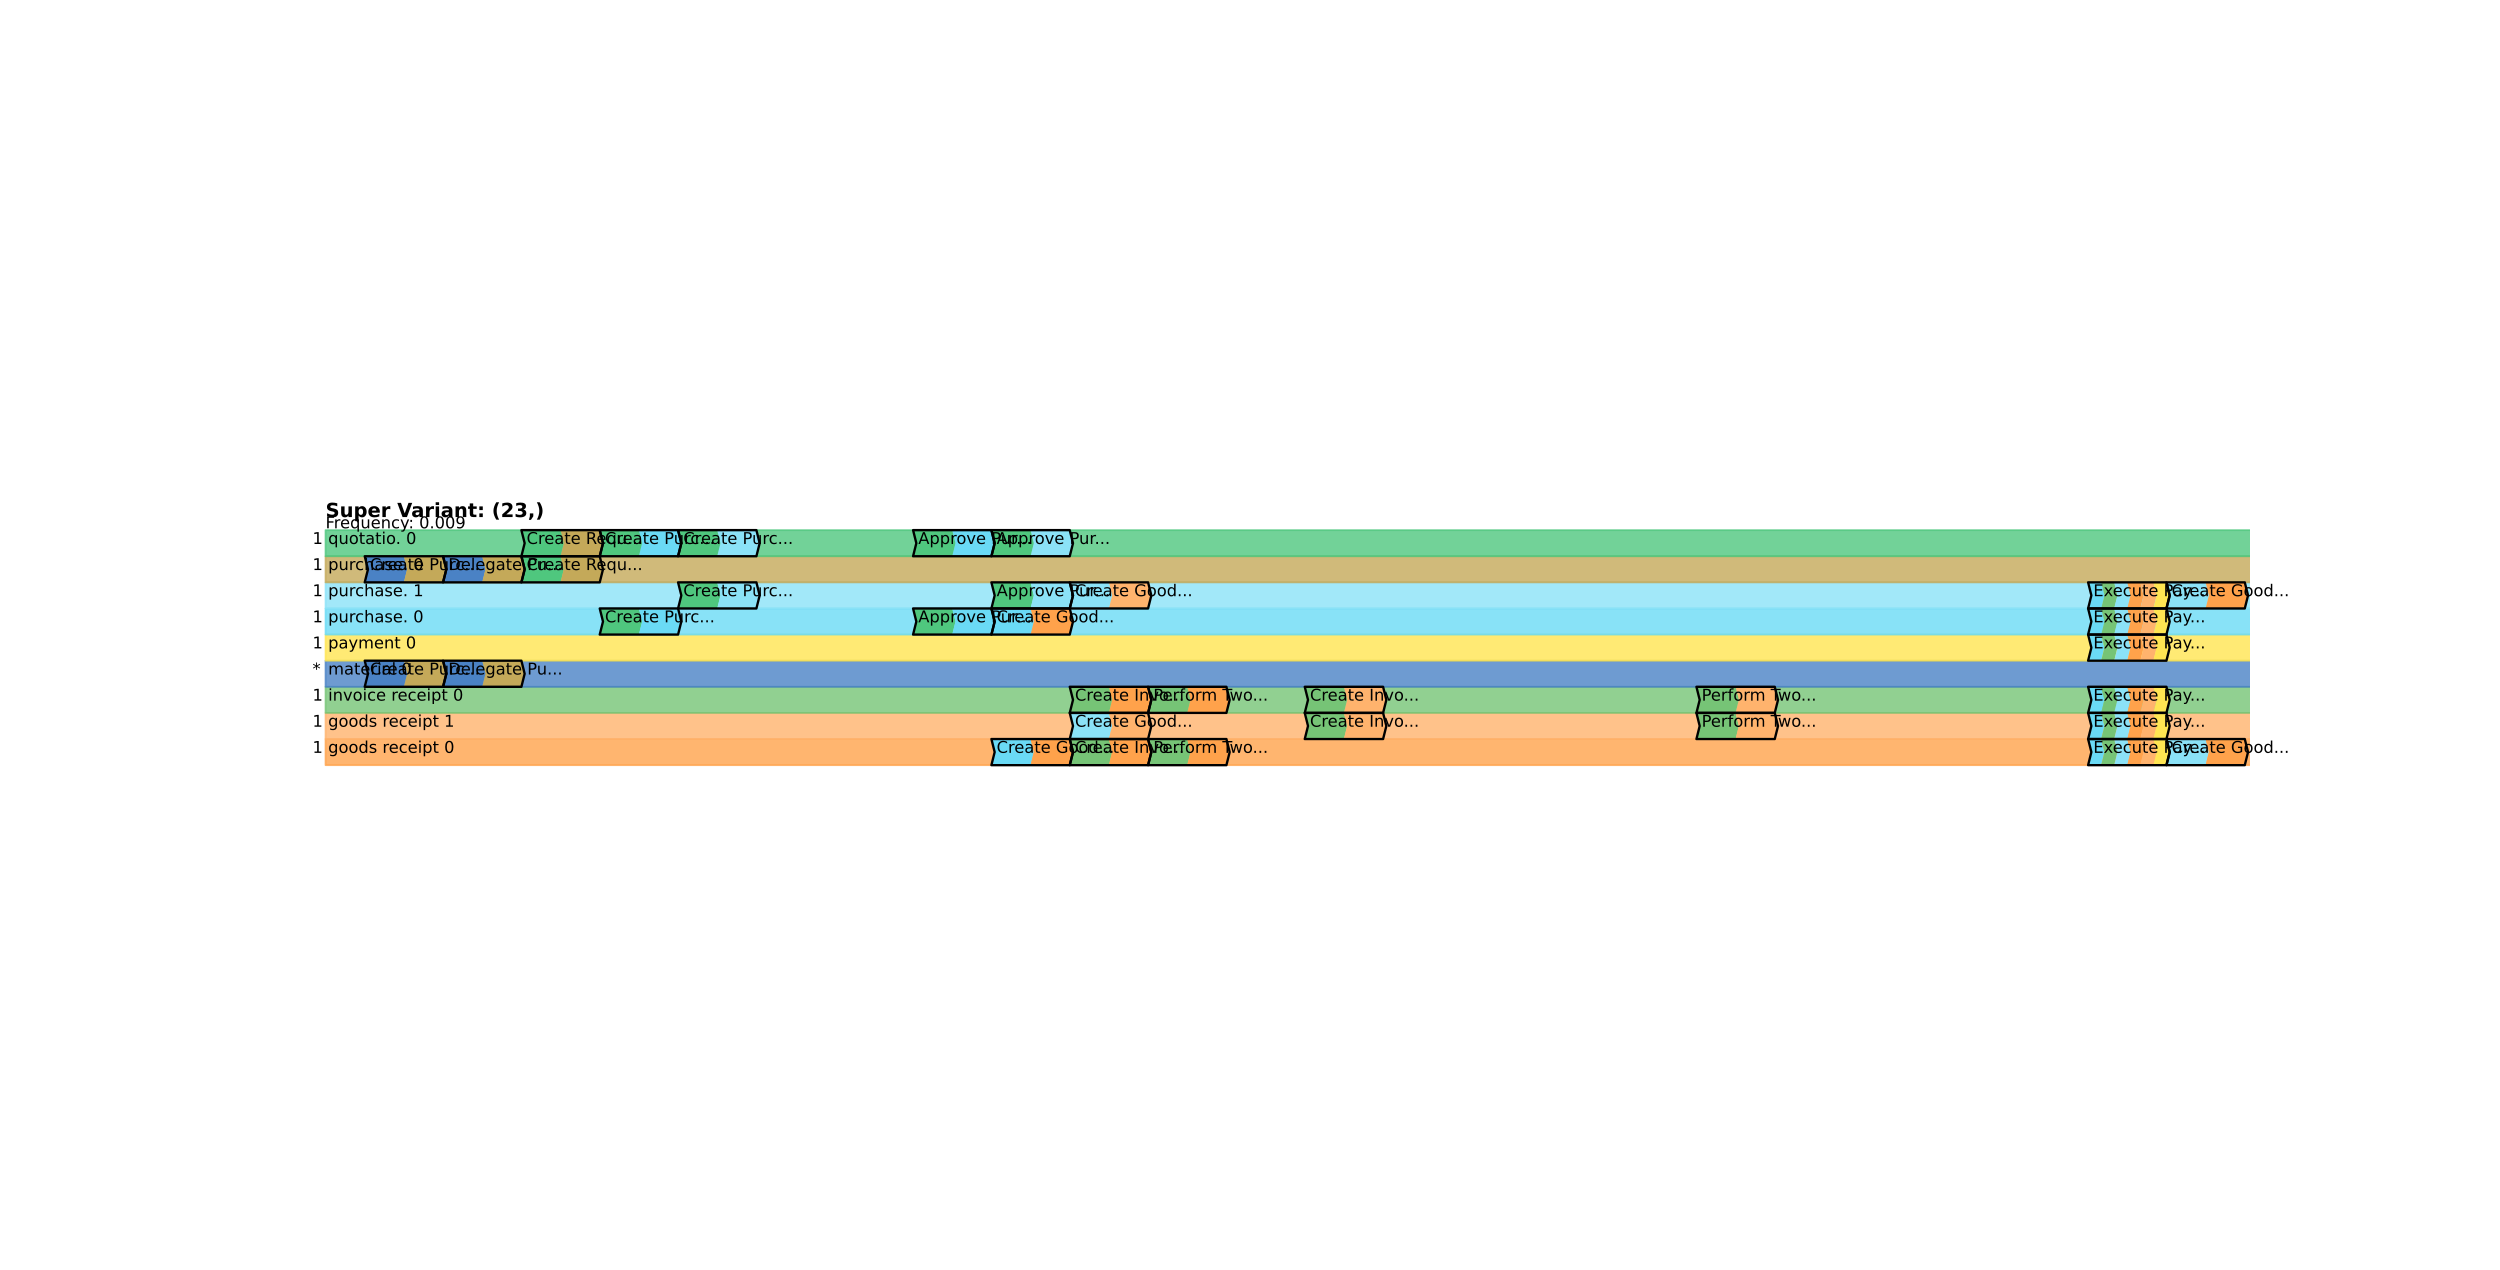 <?xml version="1.0" encoding="utf-8" standalone="no"?>
<!DOCTYPE svg PUBLIC "-//W3C//DTD SVG 1.1//EN"
  "http://www.w3.org/Graphics/SVG/1.1/DTD/svg11.dtd">
<!-- Created with matplotlib (https://matplotlib.org/) -->
<svg height="702pt" version="1.1" viewBox="0 0 1382.4 702" width="1382.4pt" xmlns="http://www.w3.org/2000/svg" xmlns:xlink="http://www.w3.org/1999/xlink">
 <defs>
  <style type="text/css">*{stroke-linecap:butt;stroke-linejoin:round;}</style>
 </defs>
 <g id="figure_1">
  <g id="patch_1">
   <path d="M 0 702 
L 1382.4 702 
L 1382.4 0 
L 0 0 
z
" style="fill:#ffffff;"/>
  </g>
  <g id="axes_1">
   <g id="patch_2">
    <path clip-path="url(#pfed3fee31c)" d="M 180.019 423.094 
L 1262.93 423.094 
L 1262.93 408.656 
L 180.019 408.656 
z
" style="fill:#ffa24b;opacity:0.8;stroke:#ffa24b;stroke-linejoin:miter;"/>
   </g>
   <g id="patch_3">
    <path clip-path="url(#pfed3fee31c)" d="M 180.019 408.656 
L 1262.93 408.656 
L 1262.93 394.217 
L 180.019 394.217 
z
" style="fill:#ffb36d;opacity:0.8;stroke:#ffb36d;stroke-linejoin:miter;"/>
   </g>
   <g id="patch_4">
    <path clip-path="url(#pfed3fee31c)" d="M 180.019 394.217 
L 1262.93 394.217 
L 1262.93 379.778 
L 180.019 379.778 
z
" style="fill:#76c476;opacity:0.8;stroke:#76c476;stroke-linejoin:miter;"/>
   </g>
   <g id="patch_5">
    <path clip-path="url(#pfed3fee31c)" d="M 180.019 379.778 
L 1262.93 379.778 
L 1262.93 365.339 
L 180.019 365.339 
z
" style="fill:#4a82c5;opacity:0.8;stroke:#4a82c5;stroke-linejoin:miter;"/>
   </g>
   <g id="patch_6">
    <path clip-path="url(#pfed3fee31c)" d="M 180.019 365.339 
L 1262.93 365.339 
L 1262.93 350.9 
L 180.019 350.9 
z
" style="fill:#ffe552;opacity:0.8;stroke:#ffe552;stroke-linejoin:miter;"/>
   </g>
   <g id="patch_7">
    <path clip-path="url(#pfed3fee31c)" d="M 180.019 350.9 
L 1262.93 350.9 
L 1262.93 336.461 
L 180.019 336.461 
z
" style="fill:#6adaf5;opacity:0.8;stroke:#6adaf5;stroke-linejoin:miter;"/>
   </g>
   <g id="patch_8">
    <path clip-path="url(#pfed3fee31c)" d="M 180.019 336.461 
L 1262.93 336.461 
L 1262.93 322.023 
L 180.019 322.023 
z
" style="fill:#8be2f7;opacity:0.8;stroke:#8be2f7;stroke-linejoin:miter;"/>
   </g>
   <g id="patch_9">
    <path clip-path="url(#pfed3fee31c)" d="M 180.019 322.023 
L 1262.93 322.023 
L 1262.93 307.584 
L 180.019 307.584 
z
" style="fill:#c4a959;opacity:0.8;stroke:#c4a959;stroke-linejoin:miter;"/>
   </g>
   <g id="patch_10">
    <path clip-path="url(#pfed3fee31c)" d="M 180.019 307.584 
L 1262.93 307.584 
L 1262.93 293.145 
L 180.019 293.145 
z
" style="fill:#4fc77e;opacity:0.8;stroke:#4fc77e;stroke-linejoin:miter;"/>
   </g>
   <g id="patch_11">
    <path clip-path="url(#pfed3fee31c)" d="M 548.209 423.094 
L 569.867 423.094 
L 571.672 415.875 
L 569.867 408.656 
L 548.209 408.656 
L 550.014 415.875 
z
" style="fill:#6adaf5;"/>
   </g>
   <g id="patch_12">
    <path clip-path="url(#pfed3fee31c)" d="M 569.867 423.094 
L 591.526 423.094 
L 593.33 415.875 
L 591.526 408.656 
L 569.867 408.656 
L 571.672 415.875 
z
" style="fill:#ffa24b;"/>
   </g>
   <g id="patch_13">
    <path clip-path="url(#pfed3fee31c)" d="M 591.526 423.094 
L 613.184 423.094 
L 614.989 415.875 
L 613.184 408.656 
L 591.526 408.656 
L 593.33 415.875 
z
" style="fill:#76c476;"/>
   </g>
   <g id="patch_14">
    <path clip-path="url(#pfed3fee31c)" d="M 613.184 423.094 
L 634.842 423.094 
L 636.647 415.875 
L 634.842 408.656 
L 613.184 408.656 
L 614.989 415.875 
z
" style="fill:#ffa24b;"/>
   </g>
   <g id="patch_15">
    <path clip-path="url(#pfed3fee31c)" d="M 634.842 423.094 
L 656.5 423.094 
L 658.305 415.875 
L 656.5 408.656 
L 634.842 408.656 
L 636.647 415.875 
z
" style="fill:#76c476;"/>
   </g>
   <g id="patch_16">
    <path clip-path="url(#pfed3fee31c)" d="M 656.5 423.094 
L 678.158 423.094 
L 679.963 415.875 
L 678.158 408.656 
L 656.5 408.656 
L 658.305 415.875 
z
" style="fill:#ffa24b;"/>
   </g>
   <g id="patch_17">
    <path clip-path="url(#pfed3fee31c)" d="M 1154.639 423.094 
L 1161.859 423.094 
L 1163.664 415.875 
L 1161.859 408.656 
L 1154.639 408.656 
L 1156.444 415.875 
z
" style="fill:#6adaf5;"/>
   </g>
   <g id="patch_18">
    <path clip-path="url(#pfed3fee31c)" d="M 1161.859 423.094 
L 1169.078 423.094 
L 1170.883 415.875 
L 1169.078 408.656 
L 1161.859 408.656 
L 1163.664 415.875 
z
" style="fill:#76c476;"/>
   </g>
   <g id="patch_19">
    <path clip-path="url(#pfed3fee31c)" d="M 1169.078 423.094 
L 1176.298 423.094 
L 1178.102 415.875 
L 1176.298 408.656 
L 1169.078 408.656 
L 1170.883 415.875 
z
" style="fill:#8be2f7;"/>
   </g>
   <g id="patch_20">
    <path clip-path="url(#pfed3fee31c)" d="M 1176.298 423.094 
L 1183.517 423.094 
L 1185.322 415.875 
L 1183.517 408.656 
L 1176.298 408.656 
L 1178.102 415.875 
z
" style="fill:#ffa24b;"/>
   </g>
   <g id="patch_21">
    <path clip-path="url(#pfed3fee31c)" d="M 1183.517 423.094 
L 1190.736 423.094 
L 1192.541 415.875 
L 1190.736 408.656 
L 1183.517 408.656 
L 1185.322 415.875 
z
" style="fill:#ffb36d;"/>
   </g>
   <g id="patch_22">
    <path clip-path="url(#pfed3fee31c)" d="M 1190.736 423.094 
L 1197.956 423.094 
L 1199.761 415.875 
L 1197.956 408.656 
L 1190.736 408.656 
L 1192.541 415.875 
z
" style="fill:#ffe552;"/>
   </g>
   <g id="patch_23">
    <path clip-path="url(#pfed3fee31c)" d="M 1197.956 423.094 
L 1219.614 423.094 
L 1221.419 415.875 
L 1219.614 408.656 
L 1197.956 408.656 
L 1199.761 415.875 
z
" style="fill:#8be2f7;"/>
   </g>
   <g id="patch_24">
    <path clip-path="url(#pfed3fee31c)" d="M 1219.614 423.094 
L 1241.272 423.094 
L 1243.077 415.875 
L 1241.272 408.656 
L 1219.614 408.656 
L 1221.419 415.875 
z
" style="fill:#ffa24b;"/>
   </g>
   <g id="patch_25">
    <path clip-path="url(#pfed3fee31c)" d="M 591.526 408.656 
L 613.184 408.656 
L 614.989 401.436 
L 613.184 394.217 
L 591.526 394.217 
L 593.33 401.436 
z
" style="fill:#8be2f7;"/>
   </g>
   <g id="patch_26">
    <path clip-path="url(#pfed3fee31c)" d="M 613.184 408.656 
L 634.842 408.656 
L 636.647 401.436 
L 634.842 394.217 
L 613.184 394.217 
L 614.989 401.436 
z
" style="fill:#ffb36d;"/>
   </g>
   <g id="patch_27">
    <path clip-path="url(#pfed3fee31c)" d="M 721.475 408.656 
L 743.133 408.656 
L 744.938 401.436 
L 743.133 394.217 
L 721.475 394.217 
L 723.28 401.436 
z
" style="fill:#76c476;"/>
   </g>
   <g id="patch_28">
    <path clip-path="url(#pfed3fee31c)" d="M 743.133 408.656 
L 764.791 408.656 
L 766.596 401.436 
L 764.791 394.217 
L 743.133 394.217 
L 744.938 401.436 
z
" style="fill:#ffb36d;"/>
   </g>
   <g id="patch_29">
    <path clip-path="url(#pfed3fee31c)" d="M 938.057 408.656 
L 959.715 408.656 
L 961.52 401.436 
L 959.715 394.217 
L 938.057 394.217 
L 939.862 401.436 
z
" style="fill:#76c476;"/>
   </g>
   <g id="patch_30">
    <path clip-path="url(#pfed3fee31c)" d="M 959.715 408.656 
L 981.374 408.656 
L 983.178 401.436 
L 981.374 394.217 
L 959.715 394.217 
L 961.52 401.436 
z
" style="fill:#ffb36d;"/>
   </g>
   <g id="patch_31">
    <path clip-path="url(#pfed3fee31c)" d="M 1154.639 408.656 
L 1161.859 408.656 
L 1163.664 401.436 
L 1161.859 394.217 
L 1154.639 394.217 
L 1156.444 401.436 
z
" style="fill:#6adaf5;"/>
   </g>
   <g id="patch_32">
    <path clip-path="url(#pfed3fee31c)" d="M 1161.859 408.656 
L 1169.078 408.656 
L 1170.883 401.436 
L 1169.078 394.217 
L 1161.859 394.217 
L 1163.664 401.436 
z
" style="fill:#76c476;"/>
   </g>
   <g id="patch_33">
    <path clip-path="url(#pfed3fee31c)" d="M 1169.078 408.656 
L 1176.298 408.656 
L 1178.102 401.436 
L 1176.298 394.217 
L 1169.078 394.217 
L 1170.883 401.436 
z
" style="fill:#8be2f7;"/>
   </g>
   <g id="patch_34">
    <path clip-path="url(#pfed3fee31c)" d="M 1176.298 408.656 
L 1183.517 408.656 
L 1185.322 401.436 
L 1183.517 394.217 
L 1176.298 394.217 
L 1178.102 401.436 
z
" style="fill:#ffa24b;"/>
   </g>
   <g id="patch_35">
    <path clip-path="url(#pfed3fee31c)" d="M 1183.517 408.656 
L 1190.736 408.656 
L 1192.541 401.436 
L 1190.736 394.217 
L 1183.517 394.217 
L 1185.322 401.436 
z
" style="fill:#ffb36d;"/>
   </g>
   <g id="patch_36">
    <path clip-path="url(#pfed3fee31c)" d="M 1190.736 408.656 
L 1197.956 408.656 
L 1199.761 401.436 
L 1197.956 394.217 
L 1190.736 394.217 
L 1192.541 401.436 
z
" style="fill:#ffe552;"/>
   </g>
   <g id="patch_37">
    <path clip-path="url(#pfed3fee31c)" d="M 591.526 394.217 
L 613.184 394.217 
L 614.989 386.997 
L 613.184 379.778 
L 591.526 379.778 
L 593.33 386.997 
z
" style="fill:#76c476;"/>
   </g>
   <g id="patch_38">
    <path clip-path="url(#pfed3fee31c)" d="M 613.184 394.217 
L 634.842 394.217 
L 636.647 386.997 
L 634.842 379.778 
L 613.184 379.778 
L 614.989 386.997 
z
" style="fill:#ffa24b;"/>
   </g>
   <g id="patch_39">
    <path clip-path="url(#pfed3fee31c)" d="M 634.842 394.217 
L 656.5 394.217 
L 658.305 386.997 
L 656.5 379.778 
L 634.842 379.778 
L 636.647 386.997 
z
" style="fill:#76c476;"/>
   </g>
   <g id="patch_40">
    <path clip-path="url(#pfed3fee31c)" d="M 656.5 394.217 
L 678.158 394.217 
L 679.963 386.997 
L 678.158 379.778 
L 656.5 379.778 
L 658.305 386.997 
z
" style="fill:#ffa24b;"/>
   </g>
   <g id="patch_41">
    <path clip-path="url(#pfed3fee31c)" d="M 721.475 394.217 
L 743.133 394.217 
L 744.938 386.997 
L 743.133 379.778 
L 721.475 379.778 
L 723.28 386.997 
z
" style="fill:#76c476;"/>
   </g>
   <g id="patch_42">
    <path clip-path="url(#pfed3fee31c)" d="M 743.133 394.217 
L 764.791 394.217 
L 766.596 386.997 
L 764.791 379.778 
L 743.133 379.778 
L 744.938 386.997 
z
" style="fill:#ffb36d;"/>
   </g>
   <g id="patch_43">
    <path clip-path="url(#pfed3fee31c)" d="M 938.057 394.217 
L 959.715 394.217 
L 961.52 386.997 
L 959.715 379.778 
L 938.057 379.778 
L 939.862 386.997 
z
" style="fill:#76c476;"/>
   </g>
   <g id="patch_44">
    <path clip-path="url(#pfed3fee31c)" d="M 959.715 394.217 
L 981.374 394.217 
L 983.178 386.997 
L 981.374 379.778 
L 959.715 379.778 
L 961.52 386.997 
z
" style="fill:#ffb36d;"/>
   </g>
   <g id="patch_45">
    <path clip-path="url(#pfed3fee31c)" d="M 1154.639 394.217 
L 1161.859 394.217 
L 1163.664 386.997 
L 1161.859 379.778 
L 1154.639 379.778 
L 1156.444 386.997 
z
" style="fill:#6adaf5;"/>
   </g>
   <g id="patch_46">
    <path clip-path="url(#pfed3fee31c)" d="M 1161.859 394.217 
L 1169.078 394.217 
L 1170.883 386.997 
L 1169.078 379.778 
L 1161.859 379.778 
L 1163.664 386.997 
z
" style="fill:#76c476;"/>
   </g>
   <g id="patch_47">
    <path clip-path="url(#pfed3fee31c)" d="M 1169.078 394.217 
L 1176.298 394.217 
L 1178.102 386.997 
L 1176.298 379.778 
L 1169.078 379.778 
L 1170.883 386.997 
z
" style="fill:#8be2f7;"/>
   </g>
   <g id="patch_48">
    <path clip-path="url(#pfed3fee31c)" d="M 1176.298 394.217 
L 1183.517 394.217 
L 1185.322 386.997 
L 1183.517 379.778 
L 1176.298 379.778 
L 1178.102 386.997 
z
" style="fill:#ffa24b;"/>
   </g>
   <g id="patch_49">
    <path clip-path="url(#pfed3fee31c)" d="M 1183.517 394.217 
L 1190.736 394.217 
L 1192.541 386.997 
L 1190.736 379.778 
L 1183.517 379.778 
L 1185.322 386.997 
z
" style="fill:#ffb36d;"/>
   </g>
   <g id="patch_50">
    <path clip-path="url(#pfed3fee31c)" d="M 1190.736 394.217 
L 1197.956 394.217 
L 1199.761 386.997 
L 1197.956 379.778 
L 1190.736 379.778 
L 1192.541 386.997 
z
" style="fill:#ffe552;"/>
   </g>
   <g id="patch_51">
    <path clip-path="url(#pfed3fee31c)" d="M 201.678 379.778 
L 223.336 379.778 
L 225.141 372.559 
L 223.336 365.339 
L 201.678 365.339 
L 203.482 372.559 
z
" style="fill:#4a82c5;"/>
   </g>
   <g id="patch_52">
    <path clip-path="url(#pfed3fee31c)" d="M 223.336 379.778 
L 244.994 379.778 
L 246.799 372.559 
L 244.994 365.339 
L 223.336 365.339 
L 225.141 372.559 
z
" style="fill:#c4a959;"/>
   </g>
   <g id="patch_53">
    <path clip-path="url(#pfed3fee31c)" d="M 244.994 379.778 
L 266.652 379.778 
L 268.457 372.559 
L 266.652 365.339 
L 244.994 365.339 
L 246.799 372.559 
z
" style="fill:#4a82c5;"/>
   </g>
   <g id="patch_54">
    <path clip-path="url(#pfed3fee31c)" d="M 266.652 379.778 
L 288.311 379.778 
L 290.115 372.559 
L 288.311 365.339 
L 266.652 365.339 
L 268.457 372.559 
z
" style="fill:#c4a959;"/>
   </g>
   <g id="patch_55">
    <path clip-path="url(#pfed3fee31c)" d="M 1154.639 365.339 
L 1161.859 365.339 
L 1163.664 358.12 
L 1161.859 350.9 
L 1154.639 350.9 
L 1156.444 358.12 
z
" style="fill:#6adaf5;"/>
   </g>
   <g id="patch_56">
    <path clip-path="url(#pfed3fee31c)" d="M 1161.859 365.339 
L 1169.078 365.339 
L 1170.883 358.12 
L 1169.078 350.9 
L 1161.859 350.9 
L 1163.664 358.12 
z
" style="fill:#76c476;"/>
   </g>
   <g id="patch_57">
    <path clip-path="url(#pfed3fee31c)" d="M 1169.078 365.339 
L 1176.298 365.339 
L 1178.102 358.12 
L 1176.298 350.9 
L 1169.078 350.9 
L 1170.883 358.12 
z
" style="fill:#8be2f7;"/>
   </g>
   <g id="patch_58">
    <path clip-path="url(#pfed3fee31c)" d="M 1176.298 365.339 
L 1183.517 365.339 
L 1185.322 358.12 
L 1183.517 350.9 
L 1176.298 350.9 
L 1178.102 358.12 
z
" style="fill:#ffa24b;"/>
   </g>
   <g id="patch_59">
    <path clip-path="url(#pfed3fee31c)" d="M 1183.517 365.339 
L 1190.736 365.339 
L 1192.541 358.12 
L 1190.736 350.9 
L 1183.517 350.9 
L 1185.322 358.12 
z
" style="fill:#ffb36d;"/>
   </g>
   <g id="patch_60">
    <path clip-path="url(#pfed3fee31c)" d="M 1190.736 365.339 
L 1197.956 365.339 
L 1199.761 358.12 
L 1197.956 350.9 
L 1190.736 350.9 
L 1192.541 358.12 
z
" style="fill:#ffe552;"/>
   </g>
   <g id="patch_61">
    <path clip-path="url(#pfed3fee31c)" d="M 331.627 350.9 
L 353.285 350.9 
L 355.09 343.681 
L 353.285 336.461 
L 331.627 336.461 
L 333.432 343.681 
z
" style="fill:#4fc77e;"/>
   </g>
   <g id="patch_62">
    <path clip-path="url(#pfed3fee31c)" d="M 353.285 350.9 
L 374.943 350.9 
L 376.748 343.681 
L 374.943 336.461 
L 353.285 336.461 
L 355.09 343.681 
z
" style="fill:#6adaf5;"/>
   </g>
   <g id="patch_63">
    <path clip-path="url(#pfed3fee31c)" d="M 504.893 350.9 
L 526.551 350.9 
L 528.356 343.681 
L 526.551 336.461 
L 504.893 336.461 
L 506.698 343.681 
z
" style="fill:#4fc77e;"/>
   </g>
   <g id="patch_64">
    <path clip-path="url(#pfed3fee31c)" d="M 526.551 350.9 
L 548.209 350.9 
L 550.014 343.681 
L 548.209 336.461 
L 526.551 336.461 
L 528.356 343.681 
z
" style="fill:#6adaf5;"/>
   </g>
   <g id="patch_65">
    <path clip-path="url(#pfed3fee31c)" d="M 548.209 350.9 
L 569.867 350.9 
L 571.672 343.681 
L 569.867 336.461 
L 548.209 336.461 
L 550.014 343.681 
z
" style="fill:#6adaf5;"/>
   </g>
   <g id="patch_66">
    <path clip-path="url(#pfed3fee31c)" d="M 569.867 350.9 
L 591.526 350.9 
L 593.33 343.681 
L 591.526 336.461 
L 569.867 336.461 
L 571.672 343.681 
z
" style="fill:#ffa24b;"/>
   </g>
   <g id="patch_67">
    <path clip-path="url(#pfed3fee31c)" d="M 1154.639 350.9 
L 1161.859 350.9 
L 1163.664 343.681 
L 1161.859 336.461 
L 1154.639 336.461 
L 1156.444 343.681 
z
" style="fill:#6adaf5;"/>
   </g>
   <g id="patch_68">
    <path clip-path="url(#pfed3fee31c)" d="M 1161.859 350.9 
L 1169.078 350.9 
L 1170.883 343.681 
L 1169.078 336.461 
L 1161.859 336.461 
L 1163.664 343.681 
z
" style="fill:#76c476;"/>
   </g>
   <g id="patch_69">
    <path clip-path="url(#pfed3fee31c)" d="M 1169.078 350.9 
L 1176.298 350.9 
L 1178.102 343.681 
L 1176.298 336.461 
L 1169.078 336.461 
L 1170.883 343.681 
z
" style="fill:#8be2f7;"/>
   </g>
   <g id="patch_70">
    <path clip-path="url(#pfed3fee31c)" d="M 1176.298 350.9 
L 1183.517 350.9 
L 1185.322 343.681 
L 1183.517 336.461 
L 1176.298 336.461 
L 1178.102 343.681 
z
" style="fill:#ffa24b;"/>
   </g>
   <g id="patch_71">
    <path clip-path="url(#pfed3fee31c)" d="M 1183.517 350.9 
L 1190.736 350.9 
L 1192.541 343.681 
L 1190.736 336.461 
L 1183.517 336.461 
L 1185.322 343.681 
z
" style="fill:#ffb36d;"/>
   </g>
   <g id="patch_72">
    <path clip-path="url(#pfed3fee31c)" d="M 1190.736 350.9 
L 1197.956 350.9 
L 1199.761 343.681 
L 1197.956 336.461 
L 1190.736 336.461 
L 1192.541 343.681 
z
" style="fill:#ffe552;"/>
   </g>
   <g id="patch_73">
    <path clip-path="url(#pfed3fee31c)" d="M 374.943 336.461 
L 396.602 336.461 
L 398.406 329.242 
L 396.602 322.023 
L 374.943 322.023 
L 376.748 329.242 
z
" style="fill:#4fc77e;"/>
   </g>
   <g id="patch_74">
    <path clip-path="url(#pfed3fee31c)" d="M 396.602 336.461 
L 418.26 336.461 
L 420.065 329.242 
L 418.26 322.023 
L 396.602 322.023 
L 398.406 329.242 
z
" style="fill:#8be2f7;"/>
   </g>
   <g id="patch_75">
    <path clip-path="url(#pfed3fee31c)" d="M 548.209 336.461 
L 569.867 336.461 
L 571.672 329.242 
L 569.867 322.023 
L 548.209 322.023 
L 550.014 329.242 
z
" style="fill:#4fc77e;"/>
   </g>
   <g id="patch_76">
    <path clip-path="url(#pfed3fee31c)" d="M 569.867 336.461 
L 591.526 336.461 
L 593.33 329.242 
L 591.526 322.023 
L 569.867 322.023 
L 571.672 329.242 
z
" style="fill:#8be2f7;"/>
   </g>
   <g id="patch_77">
    <path clip-path="url(#pfed3fee31c)" d="M 591.526 336.461 
L 613.184 336.461 
L 614.989 329.242 
L 613.184 322.023 
L 591.526 322.023 
L 593.33 329.242 
z
" style="fill:#8be2f7;"/>
   </g>
   <g id="patch_78">
    <path clip-path="url(#pfed3fee31c)" d="M 613.184 336.461 
L 634.842 336.461 
L 636.647 329.242 
L 634.842 322.023 
L 613.184 322.023 
L 614.989 329.242 
z
" style="fill:#ffb36d;"/>
   </g>
   <g id="patch_79">
    <path clip-path="url(#pfed3fee31c)" d="M 1154.639 336.461 
L 1161.859 336.461 
L 1163.664 329.242 
L 1161.859 322.023 
L 1154.639 322.023 
L 1156.444 329.242 
z
" style="fill:#6adaf5;"/>
   </g>
   <g id="patch_80">
    <path clip-path="url(#pfed3fee31c)" d="M 1161.859 336.461 
L 1169.078 336.461 
L 1170.883 329.242 
L 1169.078 322.023 
L 1161.859 322.023 
L 1163.664 329.242 
z
" style="fill:#76c476;"/>
   </g>
   <g id="patch_81">
    <path clip-path="url(#pfed3fee31c)" d="M 1169.078 336.461 
L 1176.298 336.461 
L 1178.102 329.242 
L 1176.298 322.023 
L 1169.078 322.023 
L 1170.883 329.242 
z
" style="fill:#8be2f7;"/>
   </g>
   <g id="patch_82">
    <path clip-path="url(#pfed3fee31c)" d="M 1176.298 336.461 
L 1183.517 336.461 
L 1185.322 329.242 
L 1183.517 322.023 
L 1176.298 322.023 
L 1178.102 329.242 
z
" style="fill:#ffa24b;"/>
   </g>
   <g id="patch_83">
    <path clip-path="url(#pfed3fee31c)" d="M 1183.517 336.461 
L 1190.736 336.461 
L 1192.541 329.242 
L 1190.736 322.023 
L 1183.517 322.023 
L 1185.322 329.242 
z
" style="fill:#ffb36d;"/>
   </g>
   <g id="patch_84">
    <path clip-path="url(#pfed3fee31c)" d="M 1190.736 336.461 
L 1197.956 336.461 
L 1199.761 329.242 
L 1197.956 322.023 
L 1190.736 322.023 
L 1192.541 329.242 
z
" style="fill:#ffe552;"/>
   </g>
   <g id="patch_85">
    <path clip-path="url(#pfed3fee31c)" d="M 1197.956 336.461 
L 1219.614 336.461 
L 1221.419 329.242 
L 1219.614 322.023 
L 1197.956 322.023 
L 1199.761 329.242 
z
" style="fill:#8be2f7;"/>
   </g>
   <g id="patch_86">
    <path clip-path="url(#pfed3fee31c)" d="M 1219.614 336.461 
L 1241.272 336.461 
L 1243.077 329.242 
L 1241.272 322.023 
L 1219.614 322.023 
L 1221.419 329.242 
z
" style="fill:#ffa24b;"/>
   </g>
   <g id="patch_87">
    <path clip-path="url(#pfed3fee31c)" d="M 201.678 322.023 
L 223.336 322.023 
L 225.141 314.803 
L 223.336 307.584 
L 201.678 307.584 
L 203.482 314.803 
z
" style="fill:#4a82c5;"/>
   </g>
   <g id="patch_88">
    <path clip-path="url(#pfed3fee31c)" d="M 223.336 322.023 
L 244.994 322.023 
L 246.799 314.803 
L 244.994 307.584 
L 223.336 307.584 
L 225.141 314.803 
z
" style="fill:#c4a959;"/>
   </g>
   <g id="patch_89">
    <path clip-path="url(#pfed3fee31c)" d="M 244.994 322.023 
L 266.652 322.023 
L 268.457 314.803 
L 266.652 307.584 
L 244.994 307.584 
L 246.799 314.803 
z
" style="fill:#4a82c5;"/>
   </g>
   <g id="patch_90">
    <path clip-path="url(#pfed3fee31c)" d="M 266.652 322.023 
L 288.311 322.023 
L 290.115 314.803 
L 288.311 307.584 
L 266.652 307.584 
L 268.457 314.803 
z
" style="fill:#c4a959;"/>
   </g>
   <g id="patch_91">
    <path clip-path="url(#pfed3fee31c)" d="M 288.311 322.023 
L 309.969 322.023 
L 311.774 314.803 
L 309.969 307.584 
L 288.311 307.584 
L 290.115 314.803 
z
" style="fill:#4fc77e;"/>
   </g>
   <g id="patch_92">
    <path clip-path="url(#pfed3fee31c)" d="M 309.969 322.023 
L 331.627 322.023 
L 333.432 314.803 
L 331.627 307.584 
L 309.969 307.584 
L 311.774 314.803 
z
" style="fill:#c4a959;"/>
   </g>
   <g id="patch_93">
    <path clip-path="url(#pfed3fee31c)" d="M 288.311 307.584 
L 309.969 307.584 
L 311.774 300.364 
L 309.969 293.145 
L 288.311 293.145 
L 290.115 300.364 
z
" style="fill:#4fc77e;"/>
   </g>
   <g id="patch_94">
    <path clip-path="url(#pfed3fee31c)" d="M 309.969 307.584 
L 331.627 307.584 
L 333.432 300.364 
L 331.627 293.145 
L 309.969 293.145 
L 311.774 300.364 
z
" style="fill:#c4a959;"/>
   </g>
   <g id="patch_95">
    <path clip-path="url(#pfed3fee31c)" d="M 331.627 307.584 
L 353.285 307.584 
L 355.09 300.364 
L 353.285 293.145 
L 331.627 293.145 
L 333.432 300.364 
z
" style="fill:#4fc77e;"/>
   </g>
   <g id="patch_96">
    <path clip-path="url(#pfed3fee31c)" d="M 353.285 307.584 
L 374.943 307.584 
L 376.748 300.364 
L 374.943 293.145 
L 353.285 293.145 
L 355.09 300.364 
z
" style="fill:#6adaf5;"/>
   </g>
   <g id="patch_97">
    <path clip-path="url(#pfed3fee31c)" d="M 374.943 307.584 
L 396.602 307.584 
L 398.406 300.364 
L 396.602 293.145 
L 374.943 293.145 
L 376.748 300.364 
z
" style="fill:#4fc77e;"/>
   </g>
   <g id="patch_98">
    <path clip-path="url(#pfed3fee31c)" d="M 396.602 307.584 
L 418.26 307.584 
L 420.065 300.364 
L 418.26 293.145 
L 396.602 293.145 
L 398.406 300.364 
z
" style="fill:#8be2f7;"/>
   </g>
   <g id="patch_99">
    <path clip-path="url(#pfed3fee31c)" d="M 504.893 307.584 
L 526.551 307.584 
L 528.356 300.364 
L 526.551 293.145 
L 504.893 293.145 
L 506.698 300.364 
z
" style="fill:#4fc77e;"/>
   </g>
   <g id="patch_100">
    <path clip-path="url(#pfed3fee31c)" d="M 526.551 307.584 
L 548.209 307.584 
L 550.014 300.364 
L 548.209 293.145 
L 526.551 293.145 
L 528.356 300.364 
z
" style="fill:#6adaf5;"/>
   </g>
   <g id="patch_101">
    <path clip-path="url(#pfed3fee31c)" d="M 548.209 307.584 
L 569.867 307.584 
L 571.672 300.364 
L 569.867 293.145 
L 548.209 293.145 
L 550.014 300.364 
z
" style="fill:#4fc77e;"/>
   </g>
   <g id="patch_102">
    <path clip-path="url(#pfed3fee31c)" d="M 569.867 307.584 
L 591.526 307.584 
L 593.33 300.364 
L 591.526 293.145 
L 569.867 293.145 
L 571.672 300.364 
z
" style="fill:#8be2f7;"/>
   </g>
   <g id="text_1">
    <!-- 1 -->
    <g transform="translate(172.8 416.308)scale(0.09 -0.09)">
     <defs>
      <path d="M 12.406 8.297 
L 28.516 8.297 
L 28.516 63.922 
L 10.984 60.406 
L 10.984 69.391 
L 28.422 72.906 
L 38.281 72.906 
L 38.281 8.297 
L 54.391 8.297 
L 54.391 0 
L 12.406 0 
z
" id="DejaVuSans-49"/>
     </defs>
     <use xlink:href="#DejaVuSans-49"/>
    </g>
   </g>
   <g id="text_2">
    <!-- goods receipt 0 -->
    <g transform="translate(181.463 416.308)scale(0.09 -0.09)">
     <defs>
      <path d="M 45.406 27.984 
Q 45.406 37.75 41.375 43.109 
Q 37.359 48.484 30.078 48.484 
Q 22.859 48.484 18.828 43.109 
Q 14.797 37.75 14.797 27.984 
Q 14.797 18.266 18.828 12.891 
Q 22.859 7.516 30.078 7.516 
Q 37.359 7.516 41.375 12.891 
Q 45.406 18.266 45.406 27.984 
z
M 54.391 6.781 
Q 54.391 -7.172 48.188 -13.984 
Q 42 -20.797 29.203 -20.797 
Q 24.469 -20.797 20.266 -20.094 
Q 16.062 -19.391 12.109 -17.922 
L 12.109 -9.188 
Q 16.062 -11.328 19.922 -12.344 
Q 23.781 -13.375 27.781 -13.375 
Q 36.625 -13.375 41.016 -8.766 
Q 45.406 -4.156 45.406 5.172 
L 45.406 9.625 
Q 42.625 4.781 38.281 2.391 
Q 33.938 0 27.875 0 
Q 17.828 0 11.672 7.656 
Q 5.516 15.328 5.516 27.984 
Q 5.516 40.672 11.672 48.328 
Q 17.828 56 27.875 56 
Q 33.938 56 38.281 53.609 
Q 42.625 51.219 45.406 46.391 
L 45.406 54.688 
L 54.391 54.688 
z
" id="DejaVuSans-103"/>
      <path d="M 30.609 48.391 
Q 23.391 48.391 19.188 42.75 
Q 14.984 37.109 14.984 27.297 
Q 14.984 17.484 19.156 11.844 
Q 23.344 6.203 30.609 6.203 
Q 37.797 6.203 41.984 11.859 
Q 46.188 17.531 46.188 27.297 
Q 46.188 37.016 41.984 42.703 
Q 37.797 48.391 30.609 48.391 
z
M 30.609 56 
Q 42.328 56 49.016 48.375 
Q 55.719 40.766 55.719 27.297 
Q 55.719 13.875 49.016 6.219 
Q 42.328 -1.422 30.609 -1.422 
Q 18.844 -1.422 12.172 6.219 
Q 5.516 13.875 5.516 27.297 
Q 5.516 40.766 12.172 48.375 
Q 18.844 56 30.609 56 
z
" id="DejaVuSans-111"/>
      <path d="M 45.406 46.391 
L 45.406 75.984 
L 54.391 75.984 
L 54.391 0 
L 45.406 0 
L 45.406 8.203 
Q 42.578 3.328 38.25 0.953 
Q 33.938 -1.422 27.875 -1.422 
Q 17.969 -1.422 11.734 6.484 
Q 5.516 14.406 5.516 27.297 
Q 5.516 40.188 11.734 48.094 
Q 17.969 56 27.875 56 
Q 33.938 56 38.25 53.625 
Q 42.578 51.266 45.406 46.391 
z
M 14.797 27.297 
Q 14.797 17.391 18.875 11.75 
Q 22.953 6.109 30.078 6.109 
Q 37.203 6.109 41.297 11.75 
Q 45.406 17.391 45.406 27.297 
Q 45.406 37.203 41.297 42.844 
Q 37.203 48.484 30.078 48.484 
Q 22.953 48.484 18.875 42.844 
Q 14.797 37.203 14.797 27.297 
z
" id="DejaVuSans-100"/>
      <path d="M 44.281 53.078 
L 44.281 44.578 
Q 40.484 46.531 36.375 47.5 
Q 32.281 48.484 27.875 48.484 
Q 21.188 48.484 17.844 46.438 
Q 14.5 44.391 14.5 40.281 
Q 14.5 37.156 16.891 35.375 
Q 19.281 33.594 26.516 31.984 
L 29.594 31.297 
Q 39.156 29.25 43.188 25.516 
Q 47.219 21.781 47.219 15.094 
Q 47.219 7.469 41.188 3.016 
Q 35.156 -1.422 24.609 -1.422 
Q 20.219 -1.422 15.453 -0.562 
Q 10.688 0.297 5.422 2 
L 5.422 11.281 
Q 10.406 8.688 15.234 7.391 
Q 20.062 6.109 24.812 6.109 
Q 31.156 6.109 34.562 8.281 
Q 37.984 10.453 37.984 14.406 
Q 37.984 18.062 35.516 20.016 
Q 33.062 21.969 24.703 23.781 
L 21.578 24.516 
Q 13.234 26.266 9.516 29.906 
Q 5.812 33.547 5.812 39.891 
Q 5.812 47.609 11.281 51.797 
Q 16.75 56 26.812 56 
Q 31.781 56 36.172 55.266 
Q 40.578 54.547 44.281 53.078 
z
" id="DejaVuSans-115"/>
      <path id="DejaVuSans-32"/>
      <path d="M 41.109 46.297 
Q 39.594 47.172 37.812 47.578 
Q 36.031 48 33.891 48 
Q 26.266 48 22.188 43.047 
Q 18.109 38.094 18.109 28.812 
L 18.109 0 
L 9.078 0 
L 9.078 54.688 
L 18.109 54.688 
L 18.109 46.188 
Q 20.953 51.172 25.484 53.578 
Q 30.031 56 36.531 56 
Q 37.453 56 38.578 55.875 
Q 39.703 55.766 41.062 55.516 
z
" id="DejaVuSans-114"/>
      <path d="M 56.203 29.594 
L 56.203 25.203 
L 14.891 25.203 
Q 15.484 15.922 20.484 11.062 
Q 25.484 6.203 34.422 6.203 
Q 39.594 6.203 44.453 7.469 
Q 49.312 8.734 54.109 11.281 
L 54.109 2.781 
Q 49.266 0.734 44.188 -0.344 
Q 39.109 -1.422 33.891 -1.422 
Q 20.797 -1.422 13.156 6.188 
Q 5.516 13.812 5.516 26.812 
Q 5.516 40.234 12.766 48.109 
Q 20.016 56 32.328 56 
Q 43.359 56 49.781 48.891 
Q 56.203 41.797 56.203 29.594 
z
M 47.219 32.234 
Q 47.125 39.594 43.094 43.984 
Q 39.062 48.391 32.422 48.391 
Q 24.906 48.391 20.391 44.141 
Q 15.875 39.891 15.188 32.172 
z
" id="DejaVuSans-101"/>
      <path d="M 48.781 52.594 
L 48.781 44.188 
Q 44.969 46.297 41.141 47.344 
Q 37.312 48.391 33.406 48.391 
Q 24.656 48.391 19.812 42.844 
Q 14.984 37.312 14.984 27.297 
Q 14.984 17.281 19.812 11.734 
Q 24.656 6.203 33.406 6.203 
Q 37.312 6.203 41.141 7.25 
Q 44.969 8.297 48.781 10.406 
L 48.781 2.094 
Q 45.016 0.344 40.984 -0.531 
Q 36.969 -1.422 32.422 -1.422 
Q 20.062 -1.422 12.781 6.344 
Q 5.516 14.109 5.516 27.297 
Q 5.516 40.672 12.859 48.328 
Q 20.219 56 33.016 56 
Q 37.156 56 41.109 55.141 
Q 45.062 54.297 48.781 52.594 
z
" id="DejaVuSans-99"/>
      <path d="M 9.422 54.688 
L 18.406 54.688 
L 18.406 0 
L 9.422 0 
z
M 9.422 75.984 
L 18.406 75.984 
L 18.406 64.594 
L 9.422 64.594 
z
" id="DejaVuSans-105"/>
      <path d="M 18.109 8.203 
L 18.109 -20.797 
L 9.078 -20.797 
L 9.078 54.688 
L 18.109 54.688 
L 18.109 46.391 
Q 20.953 51.266 25.266 53.625 
Q 29.594 56 35.594 56 
Q 45.562 56 51.781 48.094 
Q 58.016 40.188 58.016 27.297 
Q 58.016 14.406 51.781 6.484 
Q 45.562 -1.422 35.594 -1.422 
Q 29.594 -1.422 25.266 0.953 
Q 20.953 3.328 18.109 8.203 
z
M 48.688 27.297 
Q 48.688 37.203 44.609 42.844 
Q 40.531 48.484 33.406 48.484 
Q 26.266 48.484 22.188 42.844 
Q 18.109 37.203 18.109 27.297 
Q 18.109 17.391 22.188 11.75 
Q 26.266 6.109 33.406 6.109 
Q 40.531 6.109 44.609 11.75 
Q 48.688 17.391 48.688 27.297 
z
" id="DejaVuSans-112"/>
      <path d="M 18.312 70.219 
L 18.312 54.688 
L 36.812 54.688 
L 36.812 47.703 
L 18.312 47.703 
L 18.312 18.016 
Q 18.312 11.328 20.141 9.422 
Q 21.969 7.516 27.594 7.516 
L 36.812 7.516 
L 36.812 0 
L 27.594 0 
Q 17.188 0 13.234 3.875 
Q 9.281 7.766 9.281 18.016 
L 9.281 47.703 
L 2.688 47.703 
L 2.688 54.688 
L 9.281 54.688 
L 9.281 70.219 
z
" id="DejaVuSans-116"/>
      <path d="M 31.781 66.406 
Q 24.172 66.406 20.328 58.906 
Q 16.5 51.422 16.5 36.375 
Q 16.5 21.391 20.328 13.891 
Q 24.172 6.391 31.781 6.391 
Q 39.453 6.391 43.281 13.891 
Q 47.125 21.391 47.125 36.375 
Q 47.125 51.422 43.281 58.906 
Q 39.453 66.406 31.781 66.406 
z
M 31.781 74.219 
Q 44.047 74.219 50.516 64.516 
Q 56.984 54.828 56.984 36.375 
Q 56.984 17.969 50.516 8.266 
Q 44.047 -1.422 31.781 -1.422 
Q 19.531 -1.422 13.062 8.266 
Q 6.594 17.969 6.594 36.375 
Q 6.594 54.828 13.062 64.516 
Q 19.531 74.219 31.781 74.219 
z
" id="DejaVuSans-48"/>
     </defs>
     <use xlink:href="#DejaVuSans-103"/>
     <use x="63.477" xlink:href="#DejaVuSans-111"/>
     <use x="124.658" xlink:href="#DejaVuSans-111"/>
     <use x="185.84" xlink:href="#DejaVuSans-100"/>
     <use x="249.316" xlink:href="#DejaVuSans-115"/>
     <use x="301.416" xlink:href="#DejaVuSans-32"/>
     <use x="333.203" xlink:href="#DejaVuSans-114"/>
     <use x="372.066" xlink:href="#DejaVuSans-101"/>
     <use x="433.59" xlink:href="#DejaVuSans-99"/>
     <use x="488.57" xlink:href="#DejaVuSans-101"/>
     <use x="550.094" xlink:href="#DejaVuSans-105"/>
     <use x="577.877" xlink:href="#DejaVuSans-112"/>
     <use x="641.354" xlink:href="#DejaVuSans-116"/>
     <use x="680.562" xlink:href="#DejaVuSans-32"/>
     <use x="712.35" xlink:href="#DejaVuSans-48"/>
    </g>
   </g>
   <g id="text_3">
    <!-- 1 -->
    <g transform="translate(172.8 401.869)scale(0.09 -0.09)">
     <use xlink:href="#DejaVuSans-49"/>
    </g>
   </g>
   <g id="text_4">
    <!-- goods receipt 1 -->
    <g transform="translate(181.463 401.869)scale(0.09 -0.09)">
     <use xlink:href="#DejaVuSans-103"/>
     <use x="63.477" xlink:href="#DejaVuSans-111"/>
     <use x="124.658" xlink:href="#DejaVuSans-111"/>
     <use x="185.84" xlink:href="#DejaVuSans-100"/>
     <use x="249.316" xlink:href="#DejaVuSans-115"/>
     <use x="301.416" xlink:href="#DejaVuSans-32"/>
     <use x="333.203" xlink:href="#DejaVuSans-114"/>
     <use x="372.066" xlink:href="#DejaVuSans-101"/>
     <use x="433.59" xlink:href="#DejaVuSans-99"/>
     <use x="488.57" xlink:href="#DejaVuSans-101"/>
     <use x="550.094" xlink:href="#DejaVuSans-105"/>
     <use x="577.877" xlink:href="#DejaVuSans-112"/>
     <use x="641.354" xlink:href="#DejaVuSans-116"/>
     <use x="680.562" xlink:href="#DejaVuSans-32"/>
     <use x="712.35" xlink:href="#DejaVuSans-49"/>
    </g>
   </g>
   <g id="text_5">
    <!-- 1 -->
    <g transform="translate(172.8 387.43)scale(0.09 -0.09)">
     <use xlink:href="#DejaVuSans-49"/>
    </g>
   </g>
   <g id="text_6">
    <!-- invoice receipt 0 -->
    <g transform="translate(181.463 387.43)scale(0.09 -0.09)">
     <defs>
      <path d="M 54.891 33.016 
L 54.891 0 
L 45.906 0 
L 45.906 32.719 
Q 45.906 40.484 42.875 44.328 
Q 39.844 48.188 33.797 48.188 
Q 26.516 48.188 22.312 43.547 
Q 18.109 38.922 18.109 30.906 
L 18.109 0 
L 9.078 0 
L 9.078 54.688 
L 18.109 54.688 
L 18.109 46.188 
Q 21.344 51.125 25.703 53.562 
Q 30.078 56 35.797 56 
Q 45.219 56 50.047 50.172 
Q 54.891 44.344 54.891 33.016 
z
" id="DejaVuSans-110"/>
      <path d="M 2.984 54.688 
L 12.5 54.688 
L 29.594 8.797 
L 46.688 54.688 
L 56.203 54.688 
L 35.688 0 
L 23.484 0 
z
" id="DejaVuSans-118"/>
     </defs>
     <use xlink:href="#DejaVuSans-105"/>
     <use x="27.783" xlink:href="#DejaVuSans-110"/>
     <use x="91.162" xlink:href="#DejaVuSans-118"/>
     <use x="150.342" xlink:href="#DejaVuSans-111"/>
     <use x="211.523" xlink:href="#DejaVuSans-105"/>
     <use x="239.307" xlink:href="#DejaVuSans-99"/>
     <use x="294.287" xlink:href="#DejaVuSans-101"/>
     <use x="355.811" xlink:href="#DejaVuSans-32"/>
     <use x="387.598" xlink:href="#DejaVuSans-114"/>
     <use x="426.461" xlink:href="#DejaVuSans-101"/>
     <use x="487.984" xlink:href="#DejaVuSans-99"/>
     <use x="542.965" xlink:href="#DejaVuSans-101"/>
     <use x="604.488" xlink:href="#DejaVuSans-105"/>
     <use x="632.271" xlink:href="#DejaVuSans-112"/>
     <use x="695.748" xlink:href="#DejaVuSans-116"/>
     <use x="734.957" xlink:href="#DejaVuSans-32"/>
     <use x="766.744" xlink:href="#DejaVuSans-48"/>
    </g>
   </g>
   <g id="text_7">
    <!-- * -->
    <g transform="translate(172.8 372.992)scale(0.09 -0.09)">
     <defs>
      <path d="M 47.016 60.891 
L 29.5 51.422 
L 47.016 41.891 
L 44.188 37.109 
L 27.781 47.016 
L 27.781 28.609 
L 22.219 28.609 
L 22.219 47.016 
L 5.812 37.109 
L 2.984 41.891 
L 20.516 51.422 
L 2.984 60.891 
L 5.812 65.719 
L 22.219 55.812 
L 22.219 74.219 
L 27.781 74.219 
L 27.781 55.812 
L 44.188 65.719 
z
" id="DejaVuSans-42"/>
     </defs>
     <use xlink:href="#DejaVuSans-42"/>
    </g>
   </g>
   <g id="text_8">
    <!-- material 0 -->
    <g transform="translate(181.463 372.992)scale(0.09 -0.09)">
     <defs>
      <path d="M 52 44.188 
Q 55.375 50.25 60.062 53.125 
Q 64.75 56 71.094 56 
Q 79.641 56 84.281 50.016 
Q 88.922 44.047 88.922 33.016 
L 88.922 0 
L 79.891 0 
L 79.891 32.719 
Q 79.891 40.578 77.094 44.375 
Q 74.312 48.188 68.609 48.188 
Q 61.625 48.188 57.562 43.547 
Q 53.516 38.922 53.516 30.906 
L 53.516 0 
L 44.484 0 
L 44.484 32.719 
Q 44.484 40.625 41.703 44.406 
Q 38.922 48.188 33.109 48.188 
Q 26.219 48.188 22.156 43.531 
Q 18.109 38.875 18.109 30.906 
L 18.109 0 
L 9.078 0 
L 9.078 54.688 
L 18.109 54.688 
L 18.109 46.188 
Q 21.188 51.219 25.484 53.609 
Q 29.781 56 35.688 56 
Q 41.656 56 45.828 52.969 
Q 50 49.953 52 44.188 
z
" id="DejaVuSans-109"/>
      <path d="M 34.281 27.484 
Q 23.391 27.484 19.188 25 
Q 14.984 22.516 14.984 16.5 
Q 14.984 11.719 18.141 8.906 
Q 21.297 6.109 26.703 6.109 
Q 34.188 6.109 38.703 11.406 
Q 43.219 16.703 43.219 25.484 
L 43.219 27.484 
z
M 52.203 31.203 
L 52.203 0 
L 43.219 0 
L 43.219 8.297 
Q 40.141 3.328 35.547 0.953 
Q 30.953 -1.422 24.312 -1.422 
Q 15.922 -1.422 10.953 3.297 
Q 6 8.016 6 15.922 
Q 6 25.141 12.172 29.828 
Q 18.359 34.516 30.609 34.516 
L 43.219 34.516 
L 43.219 35.406 
Q 43.219 41.609 39.141 45 
Q 35.062 48.391 27.688 48.391 
Q 23 48.391 18.547 47.266 
Q 14.109 46.141 10.016 43.891 
L 10.016 52.203 
Q 14.938 54.109 19.578 55.047 
Q 24.219 56 28.609 56 
Q 40.484 56 46.344 49.844 
Q 52.203 43.703 52.203 31.203 
z
" id="DejaVuSans-97"/>
      <path d="M 9.422 75.984 
L 18.406 75.984 
L 18.406 0 
L 9.422 0 
z
" id="DejaVuSans-108"/>
     </defs>
     <use xlink:href="#DejaVuSans-109"/>
     <use x="97.412" xlink:href="#DejaVuSans-97"/>
     <use x="158.691" xlink:href="#DejaVuSans-116"/>
     <use x="197.9" xlink:href="#DejaVuSans-101"/>
     <use x="259.424" xlink:href="#DejaVuSans-114"/>
     <use x="300.537" xlink:href="#DejaVuSans-105"/>
     <use x="328.32" xlink:href="#DejaVuSans-97"/>
     <use x="389.6" xlink:href="#DejaVuSans-108"/>
     <use x="417.383" xlink:href="#DejaVuSans-32"/>
     <use x="449.17" xlink:href="#DejaVuSans-48"/>
    </g>
   </g>
   <g id="text_9">
    <!-- 1 -->
    <g transform="translate(172.8 358.553)scale(0.09 -0.09)">
     <use xlink:href="#DejaVuSans-49"/>
    </g>
   </g>
   <g id="text_10">
    <!-- payment 0 -->
    <g transform="translate(181.463 358.553)scale(0.09 -0.09)">
     <defs>
      <path d="M 32.172 -5.078 
Q 28.375 -14.844 24.75 -17.812 
Q 21.141 -20.797 15.094 -20.797 
L 7.906 -20.797 
L 7.906 -13.281 
L 13.188 -13.281 
Q 16.891 -13.281 18.938 -11.516 
Q 21 -9.766 23.484 -3.219 
L 25.094 0.875 
L 2.984 54.688 
L 12.5 54.688 
L 29.594 11.922 
L 46.688 54.688 
L 56.203 54.688 
z
" id="DejaVuSans-121"/>
     </defs>
     <use xlink:href="#DejaVuSans-112"/>
     <use x="63.477" xlink:href="#DejaVuSans-97"/>
     <use x="124.756" xlink:href="#DejaVuSans-121"/>
     <use x="183.936" xlink:href="#DejaVuSans-109"/>
     <use x="281.348" xlink:href="#DejaVuSans-101"/>
     <use x="342.871" xlink:href="#DejaVuSans-110"/>
     <use x="406.25" xlink:href="#DejaVuSans-116"/>
     <use x="445.459" xlink:href="#DejaVuSans-32"/>
     <use x="477.246" xlink:href="#DejaVuSans-48"/>
    </g>
   </g>
   <g id="text_11">
    <!-- 1 -->
    <g transform="translate(172.8 344.114)scale(0.09 -0.09)">
     <use xlink:href="#DejaVuSans-49"/>
    </g>
   </g>
   <g id="text_12">
    <!-- purchase. 0 -->
    <g transform="translate(181.463 344.114)scale(0.09 -0.09)">
     <defs>
      <path d="M 8.5 21.578 
L 8.5 54.688 
L 17.484 54.688 
L 17.484 21.922 
Q 17.484 14.156 20.5 10.266 
Q 23.531 6.391 29.594 6.391 
Q 36.859 6.391 41.078 11.031 
Q 45.312 15.672 45.312 23.688 
L 45.312 54.688 
L 54.297 54.688 
L 54.297 0 
L 45.312 0 
L 45.312 8.406 
Q 42.047 3.422 37.719 1 
Q 33.406 -1.422 27.688 -1.422 
Q 18.266 -1.422 13.375 4.438 
Q 8.5 10.297 8.5 21.578 
z
M 31.109 56 
z
" id="DejaVuSans-117"/>
      <path d="M 54.891 33.016 
L 54.891 0 
L 45.906 0 
L 45.906 32.719 
Q 45.906 40.484 42.875 44.328 
Q 39.844 48.188 33.797 48.188 
Q 26.516 48.188 22.312 43.547 
Q 18.109 38.922 18.109 30.906 
L 18.109 0 
L 9.078 0 
L 9.078 75.984 
L 18.109 75.984 
L 18.109 46.188 
Q 21.344 51.125 25.703 53.562 
Q 30.078 56 35.797 56 
Q 45.219 56 50.047 50.172 
Q 54.891 44.344 54.891 33.016 
z
" id="DejaVuSans-104"/>
      <path d="M 10.688 12.406 
L 21 12.406 
L 21 0 
L 10.688 0 
z
" id="DejaVuSans-46"/>
     </defs>
     <use xlink:href="#DejaVuSans-112"/>
     <use x="63.477" xlink:href="#DejaVuSans-117"/>
     <use x="126.855" xlink:href="#DejaVuSans-114"/>
     <use x="165.719" xlink:href="#DejaVuSans-99"/>
     <use x="220.699" xlink:href="#DejaVuSans-104"/>
     <use x="284.078" xlink:href="#DejaVuSans-97"/>
     <use x="345.357" xlink:href="#DejaVuSans-115"/>
     <use x="397.457" xlink:href="#DejaVuSans-101"/>
     <use x="458.98" xlink:href="#DejaVuSans-46"/>
     <use x="490.768" xlink:href="#DejaVuSans-32"/>
     <use x="522.555" xlink:href="#DejaVuSans-48"/>
    </g>
   </g>
   <g id="text_13">
    <!-- 1 -->
    <g transform="translate(172.8 329.675)scale(0.09 -0.09)">
     <use xlink:href="#DejaVuSans-49"/>
    </g>
   </g>
   <g id="text_14">
    <!-- purchase. 1 -->
    <g transform="translate(181.463 329.675)scale(0.09 -0.09)">
     <use xlink:href="#DejaVuSans-112"/>
     <use x="63.477" xlink:href="#DejaVuSans-117"/>
     <use x="126.855" xlink:href="#DejaVuSans-114"/>
     <use x="165.719" xlink:href="#DejaVuSans-99"/>
     <use x="220.699" xlink:href="#DejaVuSans-104"/>
     <use x="284.078" xlink:href="#DejaVuSans-97"/>
     <use x="345.357" xlink:href="#DejaVuSans-115"/>
     <use x="397.457" xlink:href="#DejaVuSans-101"/>
     <use x="458.98" xlink:href="#DejaVuSans-46"/>
     <use x="490.768" xlink:href="#DejaVuSans-32"/>
     <use x="522.555" xlink:href="#DejaVuSans-49"/>
    </g>
   </g>
   <g id="text_15">
    <!-- 1 -->
    <g transform="translate(172.8 315.236)scale(0.09 -0.09)">
     <use xlink:href="#DejaVuSans-49"/>
    </g>
   </g>
   <g id="text_16">
    <!-- purchase. 0 -->
    <g transform="translate(181.463 315.236)scale(0.09 -0.09)">
     <use xlink:href="#DejaVuSans-112"/>
     <use x="63.477" xlink:href="#DejaVuSans-117"/>
     <use x="126.855" xlink:href="#DejaVuSans-114"/>
     <use x="165.719" xlink:href="#DejaVuSans-99"/>
     <use x="220.699" xlink:href="#DejaVuSans-104"/>
     <use x="284.078" xlink:href="#DejaVuSans-97"/>
     <use x="345.357" xlink:href="#DejaVuSans-115"/>
     <use x="397.457" xlink:href="#DejaVuSans-101"/>
     <use x="458.98" xlink:href="#DejaVuSans-46"/>
     <use x="490.768" xlink:href="#DejaVuSans-32"/>
     <use x="522.555" xlink:href="#DejaVuSans-48"/>
    </g>
   </g>
   <g id="text_17">
    <!-- 1 -->
    <g transform="translate(172.8 300.798)scale(0.09 -0.09)">
     <use xlink:href="#DejaVuSans-49"/>
    </g>
   </g>
   <g id="text_18">
    <!-- quotatio. 0 -->
    <g transform="translate(181.463 300.798)scale(0.09 -0.09)">
     <defs>
      <path d="M 14.797 27.297 
Q 14.797 17.391 18.875 11.75 
Q 22.953 6.109 30.078 6.109 
Q 37.203 6.109 41.297 11.75 
Q 45.406 17.391 45.406 27.297 
Q 45.406 37.203 41.297 42.844 
Q 37.203 48.484 30.078 48.484 
Q 22.953 48.484 18.875 42.844 
Q 14.797 37.203 14.797 27.297 
z
M 45.406 8.203 
Q 42.578 3.328 38.25 0.953 
Q 33.938 -1.422 27.875 -1.422 
Q 17.969 -1.422 11.734 6.484 
Q 5.516 14.406 5.516 27.297 
Q 5.516 40.188 11.734 48.094 
Q 17.969 56 27.875 56 
Q 33.938 56 38.25 53.625 
Q 42.578 51.266 45.406 46.391 
L 45.406 54.688 
L 54.391 54.688 
L 54.391 -20.797 
L 45.406 -20.797 
z
" id="DejaVuSans-113"/>
     </defs>
     <use xlink:href="#DejaVuSans-113"/>
     <use x="63.477" xlink:href="#DejaVuSans-117"/>
     <use x="126.855" xlink:href="#DejaVuSans-111"/>
     <use x="188.037" xlink:href="#DejaVuSans-116"/>
     <use x="227.246" xlink:href="#DejaVuSans-97"/>
     <use x="288.525" xlink:href="#DejaVuSans-116"/>
     <use x="327.734" xlink:href="#DejaVuSans-105"/>
     <use x="355.518" xlink:href="#DejaVuSans-111"/>
     <use x="414.949" xlink:href="#DejaVuSans-46"/>
     <use x="446.736" xlink:href="#DejaVuSans-32"/>
     <use x="478.523" xlink:href="#DejaVuSans-48"/>
    </g>
   </g>
   <g id="text_19">
    <!-- Frequency: 0.009 -->
    <g transform="translate(180.019 292.134)scale(0.09 -0.09)">
     <defs>
      <path d="M 9.812 72.906 
L 51.703 72.906 
L 51.703 64.594 
L 19.672 64.594 
L 19.672 43.109 
L 48.578 43.109 
L 48.578 34.812 
L 19.672 34.812 
L 19.672 0 
L 9.812 0 
z
" id="DejaVuSans-70"/>
      <path d="M 11.719 12.406 
L 22.016 12.406 
L 22.016 0 
L 11.719 0 
z
M 11.719 51.703 
L 22.016 51.703 
L 22.016 39.312 
L 11.719 39.312 
z
" id="DejaVuSans-58"/>
      <path d="M 10.984 1.516 
L 10.984 10.5 
Q 14.703 8.734 18.5 7.812 
Q 22.312 6.891 25.984 6.891 
Q 35.75 6.891 40.891 13.453 
Q 46.047 20.016 46.781 33.406 
Q 43.953 29.203 39.594 26.953 
Q 35.25 24.703 29.984 24.703 
Q 19.047 24.703 12.672 31.312 
Q 6.297 37.938 6.297 49.422 
Q 6.297 60.641 12.938 67.422 
Q 19.578 74.219 30.609 74.219 
Q 43.266 74.219 49.922 64.516 
Q 56.594 54.828 56.594 36.375 
Q 56.594 19.141 48.406 8.859 
Q 40.234 -1.422 26.422 -1.422 
Q 22.703 -1.422 18.891 -0.688 
Q 15.094 0.047 10.984 1.516 
z
M 30.609 32.422 
Q 37.25 32.422 41.125 36.953 
Q 45.016 41.5 45.016 49.422 
Q 45.016 57.281 41.125 61.844 
Q 37.25 66.406 30.609 66.406 
Q 23.969 66.406 20.094 61.844 
Q 16.219 57.281 16.219 49.422 
Q 16.219 41.5 20.094 36.953 
Q 23.969 32.422 30.609 32.422 
z
" id="DejaVuSans-57"/>
     </defs>
     <use xlink:href="#DejaVuSans-70"/>
     <use x="50.27" xlink:href="#DejaVuSans-114"/>
     <use x="89.133" xlink:href="#DejaVuSans-101"/>
     <use x="150.656" xlink:href="#DejaVuSans-113"/>
     <use x="214.133" xlink:href="#DejaVuSans-117"/>
     <use x="277.512" xlink:href="#DejaVuSans-101"/>
     <use x="339.035" xlink:href="#DejaVuSans-110"/>
     <use x="402.414" xlink:href="#DejaVuSans-99"/>
     <use x="457.395" xlink:href="#DejaVuSans-121"/>
     <use x="509.324" xlink:href="#DejaVuSans-58"/>
     <use x="543.016" xlink:href="#DejaVuSans-32"/>
     <use x="574.803" xlink:href="#DejaVuSans-48"/>
     <use x="638.426" xlink:href="#DejaVuSans-46"/>
     <use x="670.213" xlink:href="#DejaVuSans-48"/>
     <use x="733.836" xlink:href="#DejaVuSans-48"/>
     <use x="797.459" xlink:href="#DejaVuSans-57"/>
    </g>
   </g>
   <g id="text_20">
    <!-- Super Variant: (23,) -->
    <g transform="translate(180.019 285.926)scale(0.108 -0.108)">
     <defs>
      <path d="M 59.906 70.609 
L 59.906 55.172 
Q 53.906 57.859 48.188 59.219 
Q 42.484 60.594 37.406 60.594 
Q 30.672 60.594 27.438 58.734 
Q 24.219 56.891 24.219 52.984 
Q 24.219 50.047 26.391 48.406 
Q 28.562 46.781 34.281 45.609 
L 42.281 44 
Q 54.438 41.547 59.562 36.562 
Q 64.703 31.594 64.703 22.406 
Q 64.703 10.359 57.547 4.469 
Q 50.391 -1.422 35.688 -1.422 
Q 28.766 -1.422 21.781 -0.094 
Q 14.797 1.219 7.812 3.812 
L 7.812 19.672 
Q 14.797 15.969 21.312 14.078 
Q 27.828 12.203 33.891 12.203 
Q 40.047 12.203 43.312 14.25 
Q 46.578 16.312 46.578 20.125 
Q 46.578 23.531 44.359 25.391 
Q 42.141 27.25 35.5 28.719 
L 28.219 30.328 
Q 17.281 32.672 12.219 37.797 
Q 7.172 42.922 7.172 51.609 
Q 7.172 62.5 14.203 68.359 
Q 21.234 74.219 34.422 74.219 
Q 40.438 74.219 46.781 73.312 
Q 53.125 72.406 59.906 70.609 
z
" id="DejaVuSans-Bold-83"/>
      <path d="M 7.812 21.297 
L 7.812 54.688 
L 25.391 54.688 
L 25.391 49.219 
Q 25.391 44.781 25.344 38.062 
Q 25.297 31.344 25.297 29.109 
Q 25.297 22.516 25.641 19.609 
Q 25.984 16.703 26.812 15.375 
Q 27.875 13.672 29.609 12.734 
Q 31.344 11.812 33.594 11.812 
Q 39.062 11.812 42.188 16.016 
Q 45.312 20.219 45.312 27.688 
L 45.312 54.688 
L 62.797 54.688 
L 62.797 0 
L 45.312 0 
L 45.312 7.906 
Q 41.359 3.125 36.938 0.844 
Q 32.516 -1.422 27.203 -1.422 
Q 17.719 -1.422 12.766 4.391 
Q 7.812 10.203 7.812 21.297 
z
" id="DejaVuSans-Bold-117"/>
      <path d="M 25.875 7.906 
L 25.875 -20.797 
L 8.406 -20.797 
L 8.406 54.688 
L 25.875 54.688 
L 25.875 46.688 
Q 29.5 51.469 33.891 53.734 
Q 38.281 56 44 56 
Q 54.109 56 60.594 47.969 
Q 67.094 39.938 67.094 27.297 
Q 67.094 14.656 60.594 6.609 
Q 54.109 -1.422 44 -1.422 
Q 38.281 -1.422 33.891 0.844 
Q 29.5 3.125 25.875 7.906 
z
M 37.5 43.312 
Q 31.891 43.312 28.875 39.188 
Q 25.875 35.062 25.875 27.297 
Q 25.875 19.531 28.875 15.406 
Q 31.891 11.281 37.5 11.281 
Q 43.109 11.281 46.062 15.375 
Q 49.031 19.484 49.031 27.297 
Q 49.031 35.109 46.062 39.203 
Q 43.109 43.312 37.5 43.312 
z
" id="DejaVuSans-Bold-112"/>
      <path d="M 62.984 27.484 
L 62.984 22.516 
L 22.125 22.516 
Q 22.75 16.359 26.562 13.281 
Q 30.375 10.203 37.203 10.203 
Q 42.719 10.203 48.5 11.844 
Q 54.297 13.484 60.406 16.797 
L 60.406 3.328 
Q 54.203 0.984 48 -0.219 
Q 41.797 -1.422 35.594 -1.422 
Q 20.75 -1.422 12.516 6.125 
Q 4.297 13.672 4.297 27.297 
Q 4.297 40.672 12.375 48.328 
Q 20.453 56 34.625 56 
Q 47.516 56 55.25 48.234 
Q 62.984 40.484 62.984 27.484 
z
M 45.016 33.297 
Q 45.016 38.281 42.109 41.328 
Q 39.203 44.391 34.516 44.391 
Q 29.438 44.391 26.266 41.531 
Q 23.094 38.672 22.312 33.297 
z
" id="DejaVuSans-Bold-101"/>
      <path d="M 49.031 39.797 
Q 46.734 40.875 44.453 41.375 
Q 42.188 41.891 39.891 41.891 
Q 33.156 41.891 29.516 37.562 
Q 25.875 33.25 25.875 25.203 
L 25.875 0 
L 8.406 0 
L 8.406 54.688 
L 25.875 54.688 
L 25.875 45.703 
Q 29.25 51.078 33.609 53.531 
Q 37.984 56 44.094 56 
Q 44.969 56 45.984 55.922 
Q 47.016 55.859 48.969 55.609 
z
" id="DejaVuSans-Bold-114"/>
      <path id="DejaVuSans-Bold-32"/>
      <path d="M 0.484 72.906 
L 19.391 72.906 
L 38.719 19.094 
L 58.016 72.906 
L 76.906 72.906 
L 49.906 0 
L 27.484 0 
z
" id="DejaVuSans-Bold-86"/>
      <path d="M 32.906 24.609 
Q 27.438 24.609 24.672 22.75 
Q 21.922 20.906 21.922 17.281 
Q 21.922 13.969 24.141 12.078 
Q 26.375 10.203 30.328 10.203 
Q 35.25 10.203 38.625 13.734 
Q 42 17.281 42 22.609 
L 42 24.609 
z
M 59.625 31.203 
L 59.625 0 
L 42 0 
L 42 8.109 
Q 38.484 3.125 34.078 0.844 
Q 29.688 -1.422 23.391 -1.422 
Q 14.891 -1.422 9.594 3.531 
Q 4.297 8.5 4.297 16.406 
Q 4.297 26.031 10.906 30.516 
Q 17.531 35.016 31.688 35.016 
L 42 35.016 
L 42 36.375 
Q 42 40.531 38.719 42.453 
Q 35.453 44.391 28.516 44.391 
Q 22.906 44.391 18.062 43.266 
Q 13.234 42.141 9.078 39.891 
L 9.078 53.219 
Q 14.703 54.594 20.359 55.297 
Q 26.031 56 31.688 56 
Q 46.484 56 53.047 50.172 
Q 59.625 44.344 59.625 31.203 
z
" id="DejaVuSans-Bold-97"/>
      <path d="M 8.406 54.688 
L 25.875 54.688 
L 25.875 0 
L 8.406 0 
z
M 8.406 75.984 
L 25.875 75.984 
L 25.875 61.719 
L 8.406 61.719 
z
" id="DejaVuSans-Bold-105"/>
      <path d="M 63.375 33.297 
L 63.375 0 
L 45.797 0 
L 45.797 5.422 
L 45.797 25.484 
Q 45.797 32.562 45.484 35.25 
Q 45.172 37.938 44.391 39.203 
Q 43.359 40.922 41.594 41.875 
Q 39.844 42.828 37.594 42.828 
Q 32.125 42.828 29 38.594 
Q 25.875 34.375 25.875 26.906 
L 25.875 0 
L 8.406 0 
L 8.406 54.688 
L 25.875 54.688 
L 25.875 46.688 
Q 29.828 51.469 34.266 53.734 
Q 38.719 56 44.094 56 
Q 53.562 56 58.469 50.188 
Q 63.375 44.391 63.375 33.297 
z
" id="DejaVuSans-Bold-110"/>
      <path d="M 27.484 70.219 
L 27.484 54.688 
L 45.516 54.688 
L 45.516 42.188 
L 27.484 42.188 
L 27.484 19 
Q 27.484 15.188 29 13.844 
Q 30.516 12.5 35.016 12.5 
L 44 12.5 
L 44 0 
L 29 0 
Q 18.656 0 14.328 4.312 
Q 10.016 8.641 10.016 19 
L 10.016 42.188 
L 1.312 42.188 
L 1.312 54.688 
L 10.016 54.688 
L 10.016 70.219 
z
" id="DejaVuSans-Bold-116"/>
      <path d="M 11.188 54.688 
L 28.812 54.688 
L 28.812 35.797 
L 11.188 35.797 
z
M 11.188 18.891 
L 28.812 18.891 
L 28.812 0 
L 11.188 0 
z
" id="DejaVuSans-Bold-58"/>
      <path d="M 37.703 -13.188 
L 23.188 -13.188 
Q 15.719 -1.125 12.156 9.734 
Q 8.594 20.609 8.594 31.297 
Q 8.594 42 12.172 52.953 
Q 15.766 63.922 23.188 75.875 
L 37.703 75.875 
Q 31.453 64.312 28.328 53.25 
Q 25.203 42.188 25.203 31.391 
Q 25.203 20.609 28.297 9.516 
Q 31.391 -1.562 37.703 -13.188 
z
" id="DejaVuSans-Bold-40"/>
      <path d="M 28.812 13.812 
L 60.891 13.812 
L 60.891 0 
L 7.906 0 
L 7.906 13.812 
L 34.516 37.312 
Q 38.094 40.531 39.797 43.609 
Q 41.5 46.688 41.5 50 
Q 41.5 55.125 38.062 58.25 
Q 34.625 61.375 28.906 61.375 
Q 24.516 61.375 19.281 59.5 
Q 14.062 57.625 8.109 53.906 
L 8.109 69.922 
Q 14.453 72.016 20.656 73.109 
Q 26.859 74.219 32.812 74.219 
Q 45.906 74.219 53.156 68.453 
Q 60.406 62.703 60.406 52.391 
Q 60.406 46.438 57.328 41.281 
Q 54.25 36.141 44.391 27.484 
z
" id="DejaVuSans-Bold-50"/>
      <path d="M 46.578 39.312 
Q 53.953 37.406 57.781 32.688 
Q 61.625 27.984 61.625 20.703 
Q 61.625 9.859 53.312 4.219 
Q 45.016 -1.422 29.109 -1.422 
Q 23.484 -1.422 17.844 -0.516 
Q 12.203 0.391 6.688 2.203 
L 6.688 16.703 
Q 11.969 14.062 17.156 12.719 
Q 22.359 11.375 27.391 11.375 
Q 34.859 11.375 38.844 13.953 
Q 42.828 16.547 42.828 21.391 
Q 42.828 26.375 38.75 28.938 
Q 34.672 31.5 26.703 31.5 
L 19.188 31.5 
L 19.188 43.609 
L 27.094 43.609 
Q 34.188 43.609 37.641 45.828 
Q 41.109 48.047 41.109 52.594 
Q 41.109 56.781 37.734 59.078 
Q 34.375 61.375 28.219 61.375 
Q 23.688 61.375 19.047 60.344 
Q 14.406 59.328 9.812 57.328 
L 9.812 71.094 
Q 15.375 72.656 20.844 73.438 
Q 26.312 74.219 31.594 74.219 
Q 45.797 74.219 52.844 69.547 
Q 59.906 64.891 59.906 55.516 
Q 59.906 49.125 56.531 45.047 
Q 53.172 40.969 46.578 39.312 
z
" id="DejaVuSans-Bold-51"/>
      <path d="M 10.203 18.891 
L 27.781 18.891 
L 27.781 4 
L 15.719 -14.203 
L 5.328 -14.203 
L 10.203 4 
z
" id="DejaVuSans-Bold-44"/>
      <path d="M 8.016 -13.188 
Q 14.266 -1.562 17.391 9.516 
Q 20.516 20.609 20.516 31.391 
Q 20.516 42.188 17.391 53.25 
Q 14.266 64.312 8.016 75.875 
L 22.516 75.875 
Q 29.938 63.922 33.516 52.953 
Q 37.109 42 37.109 31.297 
Q 37.109 20.609 33.547 9.734 
Q 29.984 -1.125 22.516 -13.188 
z
" id="DejaVuSans-Bold-41"/>
     </defs>
     <use xlink:href="#DejaVuSans-Bold-83"/>
     <use x="72.021" xlink:href="#DejaVuSans-Bold-117"/>
     <use x="143.213" xlink:href="#DejaVuSans-Bold-112"/>
     <use x="214.795" xlink:href="#DejaVuSans-Bold-101"/>
     <use x="282.617" xlink:href="#DejaVuSans-Bold-114"/>
     <use x="331.934" xlink:href="#DejaVuSans-Bold-32"/>
     <use x="366.748" xlink:href="#DejaVuSans-Bold-86"/>
     <use x="438.641" xlink:href="#DejaVuSans-Bold-97"/>
     <use x="506.121" xlink:href="#DejaVuSans-Bold-114"/>
     <use x="555.438" xlink:href="#DejaVuSans-Bold-105"/>
     <use x="589.715" xlink:href="#DejaVuSans-Bold-97"/>
     <use x="657.195" xlink:href="#DejaVuSans-Bold-110"/>
     <use x="728.387" xlink:href="#DejaVuSans-Bold-116"/>
     <use x="776.189" xlink:href="#DejaVuSans-Bold-58"/>
     <use x="816.18" xlink:href="#DejaVuSans-Bold-32"/>
     <use x="850.994" xlink:href="#DejaVuSans-Bold-40"/>
     <use x="896.697" xlink:href="#DejaVuSans-Bold-50"/>
     <use x="966.277" xlink:href="#DejaVuSans-Bold-51"/>
     <use x="1035.857" xlink:href="#DejaVuSans-Bold-44"/>
     <use x="1073.846" xlink:href="#DejaVuSans-Bold-41"/>
    </g>
   </g>
   <g id="patch_103">
    <path clip-path="url(#pfed3fee31c)" d="M 548.209 423.094 
L 591.526 423.094 
L 593.33 415.875 
L 591.526 408.656 
L 548.209 408.656 
L 550.014 415.875 
z
" style="fill:none;stroke:#000000;stroke-linejoin:miter;stroke-width:1.3;"/>
   </g>
   <g id="patch_104">
    <path clip-path="url(#pfed3fee31c)" d="M 591.526 423.094 
L 634.842 423.094 
L 636.647 415.875 
L 634.842 408.656 
L 591.526 408.656 
L 593.33 415.875 
z
" style="fill:none;stroke:#000000;stroke-linejoin:miter;stroke-width:1.3;"/>
   </g>
   <g id="patch_105">
    <path clip-path="url(#pfed3fee31c)" d="M 634.842 423.094 
L 678.158 423.094 
L 679.963 415.875 
L 678.158 408.656 
L 634.842 408.656 
L 636.647 415.875 
z
" style="fill:none;stroke:#000000;stroke-linejoin:miter;stroke-width:1.3;"/>
   </g>
   <g id="patch_106">
    <path clip-path="url(#pfed3fee31c)" d="M 1154.639 423.094 
L 1197.956 423.094 
L 1199.761 415.875 
L 1197.956 408.656 
L 1154.639 408.656 
L 1156.444 415.875 
z
" style="fill:none;stroke:#000000;stroke-linejoin:miter;stroke-width:1.3;"/>
   </g>
   <g id="patch_107">
    <path clip-path="url(#pfed3fee31c)" d="M 1197.956 423.094 
L 1241.272 423.094 
L 1243.077 415.875 
L 1241.272 408.656 
L 1197.956 408.656 
L 1199.761 415.875 
z
" style="fill:none;stroke:#000000;stroke-linejoin:miter;stroke-width:1.3;"/>
   </g>
   <g id="patch_108">
    <path clip-path="url(#pfed3fee31c)" d="M 591.526 408.656 
L 634.842 408.656 
L 636.647 401.436 
L 634.842 394.217 
L 591.526 394.217 
L 593.33 401.436 
z
" style="fill:none;stroke:#000000;stroke-linejoin:miter;stroke-width:1.3;"/>
   </g>
   <g id="patch_109">
    <path clip-path="url(#pfed3fee31c)" d="M 721.475 408.656 
L 764.791 408.656 
L 766.596 401.436 
L 764.791 394.217 
L 721.475 394.217 
L 723.28 401.436 
z
" style="fill:none;stroke:#000000;stroke-linejoin:miter;stroke-width:1.3;"/>
   </g>
   <g id="patch_110">
    <path clip-path="url(#pfed3fee31c)" d="M 938.057 408.656 
L 981.374 408.656 
L 983.178 401.436 
L 981.374 394.217 
L 938.057 394.217 
L 939.862 401.436 
z
" style="fill:none;stroke:#000000;stroke-linejoin:miter;stroke-width:1.3;"/>
   </g>
   <g id="patch_111">
    <path clip-path="url(#pfed3fee31c)" d="M 1154.639 408.656 
L 1197.956 408.656 
L 1199.761 401.436 
L 1197.956 394.217 
L 1154.639 394.217 
L 1156.444 401.436 
z
" style="fill:none;stroke:#000000;stroke-linejoin:miter;stroke-width:1.3;"/>
   </g>
   <g id="patch_112">
    <path clip-path="url(#pfed3fee31c)" d="M 591.526 394.217 
L 634.842 394.217 
L 636.647 386.997 
L 634.842 379.778 
L 591.526 379.778 
L 593.33 386.997 
z
" style="fill:none;stroke:#000000;stroke-linejoin:miter;stroke-width:1.3;"/>
   </g>
   <g id="patch_113">
    <path clip-path="url(#pfed3fee31c)" d="M 634.842 394.217 
L 678.158 394.217 
L 679.963 386.997 
L 678.158 379.778 
L 634.842 379.778 
L 636.647 386.997 
z
" style="fill:none;stroke:#000000;stroke-linejoin:miter;stroke-width:1.3;"/>
   </g>
   <g id="patch_114">
    <path clip-path="url(#pfed3fee31c)" d="M 721.475 394.217 
L 764.791 394.217 
L 766.596 386.997 
L 764.791 379.778 
L 721.475 379.778 
L 723.28 386.997 
z
" style="fill:none;stroke:#000000;stroke-linejoin:miter;stroke-width:1.3;"/>
   </g>
   <g id="patch_115">
    <path clip-path="url(#pfed3fee31c)" d="M 938.057 394.217 
L 981.374 394.217 
L 983.178 386.997 
L 981.374 379.778 
L 938.057 379.778 
L 939.862 386.997 
z
" style="fill:none;stroke:#000000;stroke-linejoin:miter;stroke-width:1.3;"/>
   </g>
   <g id="patch_116">
    <path clip-path="url(#pfed3fee31c)" d="M 1154.639 394.217 
L 1197.956 394.217 
L 1199.761 386.997 
L 1197.956 379.778 
L 1154.639 379.778 
L 1156.444 386.997 
z
" style="fill:none;stroke:#000000;stroke-linejoin:miter;stroke-width:1.3;"/>
   </g>
   <g id="patch_117">
    <path clip-path="url(#pfed3fee31c)" d="M 201.678 379.778 
L 244.994 379.778 
L 246.799 372.559 
L 244.994 365.339 
L 201.678 365.339 
L 203.482 372.559 
z
" style="fill:none;stroke:#000000;stroke-linejoin:miter;stroke-width:1.3;"/>
   </g>
   <g id="patch_118">
    <path clip-path="url(#pfed3fee31c)" d="M 244.994 379.778 
L 288.311 379.778 
L 290.115 372.559 
L 288.311 365.339 
L 244.994 365.339 
L 246.799 372.559 
z
" style="fill:none;stroke:#000000;stroke-linejoin:miter;stroke-width:1.3;"/>
   </g>
   <g id="patch_119">
    <path clip-path="url(#pfed3fee31c)" d="M 1154.639 365.339 
L 1197.956 365.339 
L 1199.761 358.12 
L 1197.956 350.9 
L 1154.639 350.9 
L 1156.444 358.12 
z
" style="fill:none;stroke:#000000;stroke-linejoin:miter;stroke-width:1.3;"/>
   </g>
   <g id="patch_120">
    <path clip-path="url(#pfed3fee31c)" d="M 331.627 350.9 
L 374.943 350.9 
L 376.748 343.681 
L 374.943 336.461 
L 331.627 336.461 
L 333.432 343.681 
z
" style="fill:none;stroke:#000000;stroke-linejoin:miter;stroke-width:1.3;"/>
   </g>
   <g id="patch_121">
    <path clip-path="url(#pfed3fee31c)" d="M 504.893 350.9 
L 548.209 350.9 
L 550.014 343.681 
L 548.209 336.461 
L 504.893 336.461 
L 506.698 343.681 
z
" style="fill:none;stroke:#000000;stroke-linejoin:miter;stroke-width:1.3;"/>
   </g>
   <g id="patch_122">
    <path clip-path="url(#pfed3fee31c)" d="M 548.209 350.9 
L 591.526 350.9 
L 593.33 343.681 
L 591.526 336.461 
L 548.209 336.461 
L 550.014 343.681 
z
" style="fill:none;stroke:#000000;stroke-linejoin:miter;stroke-width:1.3;"/>
   </g>
   <g id="patch_123">
    <path clip-path="url(#pfed3fee31c)" d="M 1154.639 350.9 
L 1197.956 350.9 
L 1199.761 343.681 
L 1197.956 336.461 
L 1154.639 336.461 
L 1156.444 343.681 
z
" style="fill:none;stroke:#000000;stroke-linejoin:miter;stroke-width:1.3;"/>
   </g>
   <g id="patch_124">
    <path clip-path="url(#pfed3fee31c)" d="M 374.943 336.461 
L 418.26 336.461 
L 420.065 329.242 
L 418.26 322.023 
L 374.943 322.023 
L 376.748 329.242 
z
" style="fill:none;stroke:#000000;stroke-linejoin:miter;stroke-width:1.3;"/>
   </g>
   <g id="patch_125">
    <path clip-path="url(#pfed3fee31c)" d="M 548.209 336.461 
L 591.526 336.461 
L 593.33 329.242 
L 591.526 322.023 
L 548.209 322.023 
L 550.014 329.242 
z
" style="fill:none;stroke:#000000;stroke-linejoin:miter;stroke-width:1.3;"/>
   </g>
   <g id="patch_126">
    <path clip-path="url(#pfed3fee31c)" d="M 591.526 336.461 
L 634.842 336.461 
L 636.647 329.242 
L 634.842 322.023 
L 591.526 322.023 
L 593.33 329.242 
z
" style="fill:none;stroke:#000000;stroke-linejoin:miter;stroke-width:1.3;"/>
   </g>
   <g id="patch_127">
    <path clip-path="url(#pfed3fee31c)" d="M 1154.639 336.461 
L 1197.956 336.461 
L 1199.761 329.242 
L 1197.956 322.023 
L 1154.639 322.023 
L 1156.444 329.242 
z
" style="fill:none;stroke:#000000;stroke-linejoin:miter;stroke-width:1.3;"/>
   </g>
   <g id="patch_128">
    <path clip-path="url(#pfed3fee31c)" d="M 1197.956 336.461 
L 1241.272 336.461 
L 1243.077 329.242 
L 1241.272 322.023 
L 1197.956 322.023 
L 1199.761 329.242 
z
" style="fill:none;stroke:#000000;stroke-linejoin:miter;stroke-width:1.3;"/>
   </g>
   <g id="patch_129">
    <path clip-path="url(#pfed3fee31c)" d="M 201.678 322.023 
L 244.994 322.023 
L 246.799 314.803 
L 244.994 307.584 
L 201.678 307.584 
L 203.482 314.803 
z
" style="fill:none;stroke:#000000;stroke-linejoin:miter;stroke-width:1.3;"/>
   </g>
   <g id="patch_130">
    <path clip-path="url(#pfed3fee31c)" d="M 244.994 322.023 
L 288.311 322.023 
L 290.115 314.803 
L 288.311 307.584 
L 244.994 307.584 
L 246.799 314.803 
z
" style="fill:none;stroke:#000000;stroke-linejoin:miter;stroke-width:1.3;"/>
   </g>
   <g id="patch_131">
    <path clip-path="url(#pfed3fee31c)" d="M 288.311 322.023 
L 331.627 322.023 
L 333.432 314.803 
L 331.627 307.584 
L 288.311 307.584 
L 290.115 314.803 
z
" style="fill:none;stroke:#000000;stroke-linejoin:miter;stroke-width:1.3;"/>
   </g>
   <g id="patch_132">
    <path clip-path="url(#pfed3fee31c)" d="M 288.311 307.584 
L 331.627 307.584 
L 333.432 300.364 
L 331.627 293.145 
L 288.311 293.145 
L 290.115 300.364 
z
" style="fill:none;stroke:#000000;stroke-linejoin:miter;stroke-width:1.3;"/>
   </g>
   <g id="patch_133">
    <path clip-path="url(#pfed3fee31c)" d="M 331.627 307.584 
L 374.943 307.584 
L 376.748 300.364 
L 374.943 293.145 
L 331.627 293.145 
L 333.432 300.364 
z
" style="fill:none;stroke:#000000;stroke-linejoin:miter;stroke-width:1.3;"/>
   </g>
   <g id="patch_134">
    <path clip-path="url(#pfed3fee31c)" d="M 374.943 307.584 
L 418.26 307.584 
L 420.065 300.364 
L 418.26 293.145 
L 374.943 293.145 
L 376.748 300.364 
z
" style="fill:none;stroke:#000000;stroke-linejoin:miter;stroke-width:1.3;"/>
   </g>
   <g id="patch_135">
    <path clip-path="url(#pfed3fee31c)" d="M 504.893 307.584 
L 548.209 307.584 
L 550.014 300.364 
L 548.209 293.145 
L 504.893 293.145 
L 506.698 300.364 
z
" style="fill:none;stroke:#000000;stroke-linejoin:miter;stroke-width:1.3;"/>
   </g>
   <g id="patch_136">
    <path clip-path="url(#pfed3fee31c)" d="M 548.209 307.584 
L 591.526 307.584 
L 593.33 300.364 
L 591.526 293.145 
L 548.209 293.145 
L 550.014 300.364 
z
" style="fill:none;stroke:#000000;stroke-linejoin:miter;stroke-width:1.3;"/>
   </g>
   <g id="text_21">
    <!-- Create Good... -->
    <g transform="translate(551.097 416.308)scale(0.09 -0.09)">
     <defs>
      <path d="M 64.406 67.281 
L 64.406 56.891 
Q 59.422 61.531 53.781 63.812 
Q 48.141 66.109 41.797 66.109 
Q 29.297 66.109 22.656 58.469 
Q 16.016 50.828 16.016 36.375 
Q 16.016 21.969 22.656 14.328 
Q 29.297 6.688 41.797 6.688 
Q 48.141 6.688 53.781 8.984 
Q 59.422 11.281 64.406 15.922 
L 64.406 5.609 
Q 59.234 2.094 53.438 0.328 
Q 47.656 -1.422 41.219 -1.422 
Q 24.656 -1.422 15.125 8.703 
Q 5.609 18.844 5.609 36.375 
Q 5.609 53.953 15.125 64.078 
Q 24.656 74.219 41.219 74.219 
Q 47.75 74.219 53.531 72.484 
Q 59.328 70.75 64.406 67.281 
z
" id="DejaVuSans-67"/>
      <path d="M 59.516 10.406 
L 59.516 29.984 
L 43.406 29.984 
L 43.406 38.094 
L 69.281 38.094 
L 69.281 6.781 
Q 63.578 2.734 56.688 0.656 
Q 49.812 -1.422 42 -1.422 
Q 24.906 -1.422 15.25 8.562 
Q 5.609 18.562 5.609 36.375 
Q 5.609 54.25 15.25 64.234 
Q 24.906 74.219 42 74.219 
Q 49.125 74.219 55.547 72.453 
Q 61.969 70.703 67.391 67.281 
L 67.391 56.781 
Q 61.922 61.422 55.766 63.766 
Q 49.609 66.109 42.828 66.109 
Q 29.438 66.109 22.719 58.641 
Q 16.016 51.172 16.016 36.375 
Q 16.016 21.625 22.719 14.156 
Q 29.438 6.688 42.828 6.688 
Q 48.047 6.688 52.141 7.594 
Q 56.25 8.5 59.516 10.406 
z
" id="DejaVuSans-71"/>
     </defs>
     <use xlink:href="#DejaVuSans-67"/>
     <use x="69.824" xlink:href="#DejaVuSans-114"/>
     <use x="108.688" xlink:href="#DejaVuSans-101"/>
     <use x="170.211" xlink:href="#DejaVuSans-97"/>
     <use x="231.49" xlink:href="#DejaVuSans-116"/>
     <use x="270.699" xlink:href="#DejaVuSans-101"/>
     <use x="332.223" xlink:href="#DejaVuSans-32"/>
     <use x="364.01" xlink:href="#DejaVuSans-71"/>
     <use x="441.5" xlink:href="#DejaVuSans-111"/>
     <use x="502.682" xlink:href="#DejaVuSans-111"/>
     <use x="563.863" xlink:href="#DejaVuSans-100"/>
     <use x="627.34" xlink:href="#DejaVuSans-46"/>
     <use x="659.127" xlink:href="#DejaVuSans-46"/>
     <use x="690.914" xlink:href="#DejaVuSans-46"/>
    </g>
   </g>
   <g id="text_22">
    <!-- Create Invo... -->
    <g transform="translate(594.413 416.308)scale(0.09 -0.09)">
     <defs>
      <path d="M 9.812 72.906 
L 19.672 72.906 
L 19.672 0 
L 9.812 0 
z
" id="DejaVuSans-73"/>
     </defs>
     <use xlink:href="#DejaVuSans-67"/>
     <use x="69.824" xlink:href="#DejaVuSans-114"/>
     <use x="108.688" xlink:href="#DejaVuSans-101"/>
     <use x="170.211" xlink:href="#DejaVuSans-97"/>
     <use x="231.49" xlink:href="#DejaVuSans-116"/>
     <use x="270.699" xlink:href="#DejaVuSans-101"/>
     <use x="332.223" xlink:href="#DejaVuSans-32"/>
     <use x="364.01" xlink:href="#DejaVuSans-73"/>
     <use x="393.502" xlink:href="#DejaVuSans-110"/>
     <use x="456.881" xlink:href="#DejaVuSans-118"/>
     <use x="516.061" xlink:href="#DejaVuSans-111"/>
     <use x="575.492" xlink:href="#DejaVuSans-46"/>
     <use x="607.279" xlink:href="#DejaVuSans-46"/>
     <use x="639.066" xlink:href="#DejaVuSans-46"/>
    </g>
   </g>
   <g id="text_23">
    <!-- Perform Two... -->
    <g transform="translate(637.73 416.308)scale(0.09 -0.09)">
     <defs>
      <path d="M 19.672 64.797 
L 19.672 37.406 
L 32.078 37.406 
Q 38.969 37.406 42.719 40.969 
Q 46.484 44.531 46.484 51.125 
Q 46.484 57.672 42.719 61.234 
Q 38.969 64.797 32.078 64.797 
z
M 9.812 72.906 
L 32.078 72.906 
Q 44.344 72.906 50.609 67.359 
Q 56.891 61.812 56.891 51.125 
Q 56.891 40.328 50.609 34.812 
Q 44.344 29.297 32.078 29.297 
L 19.672 29.297 
L 19.672 0 
L 9.812 0 
z
" id="DejaVuSans-80"/>
      <path d="M 37.109 75.984 
L 37.109 68.5 
L 28.516 68.5 
Q 23.688 68.5 21.797 66.547 
Q 19.922 64.594 19.922 59.516 
L 19.922 54.688 
L 34.719 54.688 
L 34.719 47.703 
L 19.922 47.703 
L 19.922 0 
L 10.891 0 
L 10.891 47.703 
L 2.297 47.703 
L 2.297 54.688 
L 10.891 54.688 
L 10.891 58.5 
Q 10.891 67.625 15.141 71.797 
Q 19.391 75.984 28.609 75.984 
z
" id="DejaVuSans-102"/>
      <path d="M -0.297 72.906 
L 61.375 72.906 
L 61.375 64.594 
L 35.5 64.594 
L 35.5 0 
L 25.594 0 
L 25.594 64.594 
L -0.297 64.594 
z
" id="DejaVuSans-84"/>
      <path d="M 4.203 54.688 
L 13.188 54.688 
L 24.422 12.016 
L 35.594 54.688 
L 46.188 54.688 
L 57.422 12.016 
L 68.609 54.688 
L 77.594 54.688 
L 63.281 0 
L 52.688 0 
L 40.922 44.828 
L 29.109 0 
L 18.5 0 
z
" id="DejaVuSans-119"/>
     </defs>
     <use xlink:href="#DejaVuSans-80"/>
     <use x="56.678" xlink:href="#DejaVuSans-101"/>
     <use x="118.201" xlink:href="#DejaVuSans-114"/>
     <use x="159.314" xlink:href="#DejaVuSans-102"/>
     <use x="194.52" xlink:href="#DejaVuSans-111"/>
     <use x="255.701" xlink:href="#DejaVuSans-114"/>
     <use x="295.064" xlink:href="#DejaVuSans-109"/>
     <use x="392.477" xlink:href="#DejaVuSans-32"/>
     <use x="424.264" xlink:href="#DejaVuSans-84"/>
     <use x="468.848" xlink:href="#DejaVuSans-119"/>
     <use x="550.635" xlink:href="#DejaVuSans-111"/>
     <use x="610.066" xlink:href="#DejaVuSans-46"/>
     <use x="641.854" xlink:href="#DejaVuSans-46"/>
     <use x="673.641" xlink:href="#DejaVuSans-46"/>
    </g>
   </g>
   <g id="text_24">
    <!-- Execute Pay... -->
    <g transform="translate(1157.527 416.308)scale(0.09 -0.09)">
     <defs>
      <path d="M 9.812 72.906 
L 55.906 72.906 
L 55.906 64.594 
L 19.672 64.594 
L 19.672 43.016 
L 54.391 43.016 
L 54.391 34.719 
L 19.672 34.719 
L 19.672 8.297 
L 56.781 8.297 
L 56.781 0 
L 9.812 0 
z
" id="DejaVuSans-69"/>
      <path d="M 54.891 54.688 
L 35.109 28.078 
L 55.906 0 
L 45.312 0 
L 29.391 21.484 
L 13.484 0 
L 2.875 0 
L 24.125 28.609 
L 4.688 54.688 
L 15.281 54.688 
L 29.781 35.203 
L 44.281 54.688 
z
" id="DejaVuSans-120"/>
     </defs>
     <use xlink:href="#DejaVuSans-69"/>
     <use x="63.184" xlink:href="#DejaVuSans-120"/>
     <use x="119.238" xlink:href="#DejaVuSans-101"/>
     <use x="180.762" xlink:href="#DejaVuSans-99"/>
     <use x="235.742" xlink:href="#DejaVuSans-117"/>
     <use x="299.121" xlink:href="#DejaVuSans-116"/>
     <use x="338.33" xlink:href="#DejaVuSans-101"/>
     <use x="399.854" xlink:href="#DejaVuSans-32"/>
     <use x="431.641" xlink:href="#DejaVuSans-80"/>
     <use x="487.443" xlink:href="#DejaVuSans-97"/>
     <use x="548.723" xlink:href="#DejaVuSans-121"/>
     <use x="593.652" xlink:href="#DejaVuSans-46"/>
     <use x="625.439" xlink:href="#DejaVuSans-46"/>
     <use x="657.227" xlink:href="#DejaVuSans-46"/>
    </g>
   </g>
   <g id="text_25">
    <!-- Create Good... -->
    <g transform="translate(1200.844 416.308)scale(0.09 -0.09)">
     <use xlink:href="#DejaVuSans-67"/>
     <use x="69.824" xlink:href="#DejaVuSans-114"/>
     <use x="108.688" xlink:href="#DejaVuSans-101"/>
     <use x="170.211" xlink:href="#DejaVuSans-97"/>
     <use x="231.49" xlink:href="#DejaVuSans-116"/>
     <use x="270.699" xlink:href="#DejaVuSans-101"/>
     <use x="332.223" xlink:href="#DejaVuSans-32"/>
     <use x="364.01" xlink:href="#DejaVuSans-71"/>
     <use x="441.5" xlink:href="#DejaVuSans-111"/>
     <use x="502.682" xlink:href="#DejaVuSans-111"/>
     <use x="563.863" xlink:href="#DejaVuSans-100"/>
     <use x="627.34" xlink:href="#DejaVuSans-46"/>
     <use x="659.127" xlink:href="#DejaVuSans-46"/>
     <use x="690.914" xlink:href="#DejaVuSans-46"/>
    </g>
   </g>
   <g id="text_26">
    <!-- Create Good... -->
    <g transform="translate(594.413 401.869)scale(0.09 -0.09)">
     <use xlink:href="#DejaVuSans-67"/>
     <use x="69.824" xlink:href="#DejaVuSans-114"/>
     <use x="108.688" xlink:href="#DejaVuSans-101"/>
     <use x="170.211" xlink:href="#DejaVuSans-97"/>
     <use x="231.49" xlink:href="#DejaVuSans-116"/>
     <use x="270.699" xlink:href="#DejaVuSans-101"/>
     <use x="332.223" xlink:href="#DejaVuSans-32"/>
     <use x="364.01" xlink:href="#DejaVuSans-71"/>
     <use x="441.5" xlink:href="#DejaVuSans-111"/>
     <use x="502.682" xlink:href="#DejaVuSans-111"/>
     <use x="563.863" xlink:href="#DejaVuSans-100"/>
     <use x="627.34" xlink:href="#DejaVuSans-46"/>
     <use x="659.127" xlink:href="#DejaVuSans-46"/>
     <use x="690.914" xlink:href="#DejaVuSans-46"/>
    </g>
   </g>
   <g id="text_27">
    <!-- Create Invo... -->
    <g transform="translate(724.363 401.869)scale(0.09 -0.09)">
     <use xlink:href="#DejaVuSans-67"/>
     <use x="69.824" xlink:href="#DejaVuSans-114"/>
     <use x="108.688" xlink:href="#DejaVuSans-101"/>
     <use x="170.211" xlink:href="#DejaVuSans-97"/>
     <use x="231.49" xlink:href="#DejaVuSans-116"/>
     <use x="270.699" xlink:href="#DejaVuSans-101"/>
     <use x="332.223" xlink:href="#DejaVuSans-32"/>
     <use x="364.01" xlink:href="#DejaVuSans-73"/>
     <use x="393.502" xlink:href="#DejaVuSans-110"/>
     <use x="456.881" xlink:href="#DejaVuSans-118"/>
     <use x="516.061" xlink:href="#DejaVuSans-111"/>
     <use x="575.492" xlink:href="#DejaVuSans-46"/>
     <use x="607.279" xlink:href="#DejaVuSans-46"/>
     <use x="639.066" xlink:href="#DejaVuSans-46"/>
    </g>
   </g>
   <g id="text_28">
    <!-- Perform Two... -->
    <g transform="translate(940.945 401.869)scale(0.09 -0.09)">
     <use xlink:href="#DejaVuSans-80"/>
     <use x="56.678" xlink:href="#DejaVuSans-101"/>
     <use x="118.201" xlink:href="#DejaVuSans-114"/>
     <use x="159.314" xlink:href="#DejaVuSans-102"/>
     <use x="194.52" xlink:href="#DejaVuSans-111"/>
     <use x="255.701" xlink:href="#DejaVuSans-114"/>
     <use x="295.064" xlink:href="#DejaVuSans-109"/>
     <use x="392.477" xlink:href="#DejaVuSans-32"/>
     <use x="424.264" xlink:href="#DejaVuSans-84"/>
     <use x="468.848" xlink:href="#DejaVuSans-119"/>
     <use x="550.635" xlink:href="#DejaVuSans-111"/>
     <use x="610.066" xlink:href="#DejaVuSans-46"/>
     <use x="641.854" xlink:href="#DejaVuSans-46"/>
     <use x="673.641" xlink:href="#DejaVuSans-46"/>
    </g>
   </g>
   <g id="text_29">
    <!-- Execute Pay... -->
    <g transform="translate(1157.527 401.869)scale(0.09 -0.09)">
     <use xlink:href="#DejaVuSans-69"/>
     <use x="63.184" xlink:href="#DejaVuSans-120"/>
     <use x="119.238" xlink:href="#DejaVuSans-101"/>
     <use x="180.762" xlink:href="#DejaVuSans-99"/>
     <use x="235.742" xlink:href="#DejaVuSans-117"/>
     <use x="299.121" xlink:href="#DejaVuSans-116"/>
     <use x="338.33" xlink:href="#DejaVuSans-101"/>
     <use x="399.854" xlink:href="#DejaVuSans-32"/>
     <use x="431.641" xlink:href="#DejaVuSans-80"/>
     <use x="487.443" xlink:href="#DejaVuSans-97"/>
     <use x="548.723" xlink:href="#DejaVuSans-121"/>
     <use x="593.652" xlink:href="#DejaVuSans-46"/>
     <use x="625.439" xlink:href="#DejaVuSans-46"/>
     <use x="657.227" xlink:href="#DejaVuSans-46"/>
    </g>
   </g>
   <g id="text_30">
    <!-- Create Invo... -->
    <g transform="translate(594.413 387.43)scale(0.09 -0.09)">
     <use xlink:href="#DejaVuSans-67"/>
     <use x="69.824" xlink:href="#DejaVuSans-114"/>
     <use x="108.688" xlink:href="#DejaVuSans-101"/>
     <use x="170.211" xlink:href="#DejaVuSans-97"/>
     <use x="231.49" xlink:href="#DejaVuSans-116"/>
     <use x="270.699" xlink:href="#DejaVuSans-101"/>
     <use x="332.223" xlink:href="#DejaVuSans-32"/>
     <use x="364.01" xlink:href="#DejaVuSans-73"/>
     <use x="393.502" xlink:href="#DejaVuSans-110"/>
     <use x="456.881" xlink:href="#DejaVuSans-118"/>
     <use x="516.061" xlink:href="#DejaVuSans-111"/>
     <use x="575.492" xlink:href="#DejaVuSans-46"/>
     <use x="607.279" xlink:href="#DejaVuSans-46"/>
     <use x="639.066" xlink:href="#DejaVuSans-46"/>
    </g>
   </g>
   <g id="text_31">
    <!-- Perform Two... -->
    <g transform="translate(637.73 387.43)scale(0.09 -0.09)">
     <use xlink:href="#DejaVuSans-80"/>
     <use x="56.678" xlink:href="#DejaVuSans-101"/>
     <use x="118.201" xlink:href="#DejaVuSans-114"/>
     <use x="159.314" xlink:href="#DejaVuSans-102"/>
     <use x="194.52" xlink:href="#DejaVuSans-111"/>
     <use x="255.701" xlink:href="#DejaVuSans-114"/>
     <use x="295.064" xlink:href="#DejaVuSans-109"/>
     <use x="392.477" xlink:href="#DejaVuSans-32"/>
     <use x="424.264" xlink:href="#DejaVuSans-84"/>
     <use x="468.848" xlink:href="#DejaVuSans-119"/>
     <use x="550.635" xlink:href="#DejaVuSans-111"/>
     <use x="610.066" xlink:href="#DejaVuSans-46"/>
     <use x="641.854" xlink:href="#DejaVuSans-46"/>
     <use x="673.641" xlink:href="#DejaVuSans-46"/>
    </g>
   </g>
   <g id="text_32">
    <!-- Create Invo... -->
    <g transform="translate(724.363 387.43)scale(0.09 -0.09)">
     <use xlink:href="#DejaVuSans-67"/>
     <use x="69.824" xlink:href="#DejaVuSans-114"/>
     <use x="108.688" xlink:href="#DejaVuSans-101"/>
     <use x="170.211" xlink:href="#DejaVuSans-97"/>
     <use x="231.49" xlink:href="#DejaVuSans-116"/>
     <use x="270.699" xlink:href="#DejaVuSans-101"/>
     <use x="332.223" xlink:href="#DejaVuSans-32"/>
     <use x="364.01" xlink:href="#DejaVuSans-73"/>
     <use x="393.502" xlink:href="#DejaVuSans-110"/>
     <use x="456.881" xlink:href="#DejaVuSans-118"/>
     <use x="516.061" xlink:href="#DejaVuSans-111"/>
     <use x="575.492" xlink:href="#DejaVuSans-46"/>
     <use x="607.279" xlink:href="#DejaVuSans-46"/>
     <use x="639.066" xlink:href="#DejaVuSans-46"/>
    </g>
   </g>
   <g id="text_33">
    <!-- Perform Two... -->
    <g transform="translate(940.945 387.43)scale(0.09 -0.09)">
     <use xlink:href="#DejaVuSans-80"/>
     <use x="56.678" xlink:href="#DejaVuSans-101"/>
     <use x="118.201" xlink:href="#DejaVuSans-114"/>
     <use x="159.314" xlink:href="#DejaVuSans-102"/>
     <use x="194.52" xlink:href="#DejaVuSans-111"/>
     <use x="255.701" xlink:href="#DejaVuSans-114"/>
     <use x="295.064" xlink:href="#DejaVuSans-109"/>
     <use x="392.477" xlink:href="#DejaVuSans-32"/>
     <use x="424.264" xlink:href="#DejaVuSans-84"/>
     <use x="468.848" xlink:href="#DejaVuSans-119"/>
     <use x="550.635" xlink:href="#DejaVuSans-111"/>
     <use x="610.066" xlink:href="#DejaVuSans-46"/>
     <use x="641.854" xlink:href="#DejaVuSans-46"/>
     <use x="673.641" xlink:href="#DejaVuSans-46"/>
    </g>
   </g>
   <g id="text_34">
    <!-- Execute Pay... -->
    <g transform="translate(1157.527 387.43)scale(0.09 -0.09)">
     <use xlink:href="#DejaVuSans-69"/>
     <use x="63.184" xlink:href="#DejaVuSans-120"/>
     <use x="119.238" xlink:href="#DejaVuSans-101"/>
     <use x="180.762" xlink:href="#DejaVuSans-99"/>
     <use x="235.742" xlink:href="#DejaVuSans-117"/>
     <use x="299.121" xlink:href="#DejaVuSans-116"/>
     <use x="338.33" xlink:href="#DejaVuSans-101"/>
     <use x="399.854" xlink:href="#DejaVuSans-32"/>
     <use x="431.641" xlink:href="#DejaVuSans-80"/>
     <use x="487.443" xlink:href="#DejaVuSans-97"/>
     <use x="548.723" xlink:href="#DejaVuSans-121"/>
     <use x="593.652" xlink:href="#DejaVuSans-46"/>
     <use x="625.439" xlink:href="#DejaVuSans-46"/>
     <use x="657.227" xlink:href="#DejaVuSans-46"/>
    </g>
   </g>
   <g id="text_35">
    <!-- Create Purc... -->
    <g transform="translate(204.565 372.992)scale(0.09 -0.09)">
     <use xlink:href="#DejaVuSans-67"/>
     <use x="69.824" xlink:href="#DejaVuSans-114"/>
     <use x="108.688" xlink:href="#DejaVuSans-101"/>
     <use x="170.211" xlink:href="#DejaVuSans-97"/>
     <use x="231.49" xlink:href="#DejaVuSans-116"/>
     <use x="270.699" xlink:href="#DejaVuSans-101"/>
     <use x="332.223" xlink:href="#DejaVuSans-32"/>
     <use x="364.01" xlink:href="#DejaVuSans-80"/>
     <use x="422.562" xlink:href="#DejaVuSans-117"/>
     <use x="485.941" xlink:href="#DejaVuSans-114"/>
     <use x="524.805" xlink:href="#DejaVuSans-99"/>
     <use x="579.785" xlink:href="#DejaVuSans-46"/>
     <use x="611.572" xlink:href="#DejaVuSans-46"/>
     <use x="643.359" xlink:href="#DejaVuSans-46"/>
    </g>
   </g>
   <g id="text_36">
    <!-- Delegate Pu... -->
    <g transform="translate(247.882 372.992)scale(0.09 -0.09)">
     <defs>
      <path d="M 19.672 64.797 
L 19.672 8.109 
L 31.594 8.109 
Q 46.688 8.109 53.688 14.938 
Q 60.688 21.781 60.688 36.531 
Q 60.688 51.172 53.688 57.984 
Q 46.688 64.797 31.594 64.797 
z
M 9.812 72.906 
L 30.078 72.906 
Q 51.266 72.906 61.172 64.094 
Q 71.094 55.281 71.094 36.531 
Q 71.094 17.672 61.125 8.828 
Q 51.172 0 30.078 0 
L 9.812 0 
z
" id="DejaVuSans-68"/>
     </defs>
     <use xlink:href="#DejaVuSans-68"/>
     <use x="77.002" xlink:href="#DejaVuSans-101"/>
     <use x="138.525" xlink:href="#DejaVuSans-108"/>
     <use x="166.309" xlink:href="#DejaVuSans-101"/>
     <use x="227.832" xlink:href="#DejaVuSans-103"/>
     <use x="291.309" xlink:href="#DejaVuSans-97"/>
     <use x="352.588" xlink:href="#DejaVuSans-116"/>
     <use x="391.797" xlink:href="#DejaVuSans-101"/>
     <use x="453.32" xlink:href="#DejaVuSans-32"/>
     <use x="485.107" xlink:href="#DejaVuSans-80"/>
     <use x="543.66" xlink:href="#DejaVuSans-117"/>
     <use x="607.039" xlink:href="#DejaVuSans-46"/>
     <use x="638.826" xlink:href="#DejaVuSans-46"/>
     <use x="670.613" xlink:href="#DejaVuSans-46"/>
    </g>
   </g>
   <g id="text_37">
    <!-- Execute Pay... -->
    <g transform="translate(1157.527 358.553)scale(0.09 -0.09)">
     <use xlink:href="#DejaVuSans-69"/>
     <use x="63.184" xlink:href="#DejaVuSans-120"/>
     <use x="119.238" xlink:href="#DejaVuSans-101"/>
     <use x="180.762" xlink:href="#DejaVuSans-99"/>
     <use x="235.742" xlink:href="#DejaVuSans-117"/>
     <use x="299.121" xlink:href="#DejaVuSans-116"/>
     <use x="338.33" xlink:href="#DejaVuSans-101"/>
     <use x="399.854" xlink:href="#DejaVuSans-32"/>
     <use x="431.641" xlink:href="#DejaVuSans-80"/>
     <use x="487.443" xlink:href="#DejaVuSans-97"/>
     <use x="548.723" xlink:href="#DejaVuSans-121"/>
     <use x="593.652" xlink:href="#DejaVuSans-46"/>
     <use x="625.439" xlink:href="#DejaVuSans-46"/>
     <use x="657.227" xlink:href="#DejaVuSans-46"/>
    </g>
   </g>
   <g id="text_38">
    <!-- Create Purc... -->
    <g transform="translate(334.515 344.114)scale(0.09 -0.09)">
     <use xlink:href="#DejaVuSans-67"/>
     <use x="69.824" xlink:href="#DejaVuSans-114"/>
     <use x="108.688" xlink:href="#DejaVuSans-101"/>
     <use x="170.211" xlink:href="#DejaVuSans-97"/>
     <use x="231.49" xlink:href="#DejaVuSans-116"/>
     <use x="270.699" xlink:href="#DejaVuSans-101"/>
     <use x="332.223" xlink:href="#DejaVuSans-32"/>
     <use x="364.01" xlink:href="#DejaVuSans-80"/>
     <use x="422.562" xlink:href="#DejaVuSans-117"/>
     <use x="485.941" xlink:href="#DejaVuSans-114"/>
     <use x="524.805" xlink:href="#DejaVuSans-99"/>
     <use x="579.785" xlink:href="#DejaVuSans-46"/>
     <use x="611.572" xlink:href="#DejaVuSans-46"/>
     <use x="643.359" xlink:href="#DejaVuSans-46"/>
    </g>
   </g>
   <g id="text_39">
    <!-- Approve Pur... -->
    <g transform="translate(507.78 344.114)scale(0.09 -0.09)">
     <defs>
      <path d="M 34.188 63.188 
L 20.797 26.906 
L 47.609 26.906 
z
M 28.609 72.906 
L 39.797 72.906 
L 67.578 0 
L 57.328 0 
L 50.688 18.703 
L 17.828 18.703 
L 11.188 0 
L 0.781 0 
z
" id="DejaVuSans-65"/>
     </defs>
     <use xlink:href="#DejaVuSans-65"/>
     <use x="68.408" xlink:href="#DejaVuSans-112"/>
     <use x="131.885" xlink:href="#DejaVuSans-112"/>
     <use x="195.361" xlink:href="#DejaVuSans-114"/>
     <use x="234.225" xlink:href="#DejaVuSans-111"/>
     <use x="295.406" xlink:href="#DejaVuSans-118"/>
     <use x="354.586" xlink:href="#DejaVuSans-101"/>
     <use x="416.109" xlink:href="#DejaVuSans-32"/>
     <use x="447.896" xlink:href="#DejaVuSans-80"/>
     <use x="506.449" xlink:href="#DejaVuSans-117"/>
     <use x="569.828" xlink:href="#DejaVuSans-114"/>
     <use x="601.816" xlink:href="#DejaVuSans-46"/>
     <use x="633.604" xlink:href="#DejaVuSans-46"/>
     <use x="665.391" xlink:href="#DejaVuSans-46"/>
    </g>
   </g>
   <g id="text_40">
    <!-- Create Good... -->
    <g transform="translate(551.097 344.114)scale(0.09 -0.09)">
     <use xlink:href="#DejaVuSans-67"/>
     <use x="69.824" xlink:href="#DejaVuSans-114"/>
     <use x="108.688" xlink:href="#DejaVuSans-101"/>
     <use x="170.211" xlink:href="#DejaVuSans-97"/>
     <use x="231.49" xlink:href="#DejaVuSans-116"/>
     <use x="270.699" xlink:href="#DejaVuSans-101"/>
     <use x="332.223" xlink:href="#DejaVuSans-32"/>
     <use x="364.01" xlink:href="#DejaVuSans-71"/>
     <use x="441.5" xlink:href="#DejaVuSans-111"/>
     <use x="502.682" xlink:href="#DejaVuSans-111"/>
     <use x="563.863" xlink:href="#DejaVuSans-100"/>
     <use x="627.34" xlink:href="#DejaVuSans-46"/>
     <use x="659.127" xlink:href="#DejaVuSans-46"/>
     <use x="690.914" xlink:href="#DejaVuSans-46"/>
    </g>
   </g>
   <g id="text_41">
    <!-- Execute Pay... -->
    <g transform="translate(1157.527 344.114)scale(0.09 -0.09)">
     <use xlink:href="#DejaVuSans-69"/>
     <use x="63.184" xlink:href="#DejaVuSans-120"/>
     <use x="119.238" xlink:href="#DejaVuSans-101"/>
     <use x="180.762" xlink:href="#DejaVuSans-99"/>
     <use x="235.742" xlink:href="#DejaVuSans-117"/>
     <use x="299.121" xlink:href="#DejaVuSans-116"/>
     <use x="338.33" xlink:href="#DejaVuSans-101"/>
     <use x="399.854" xlink:href="#DejaVuSans-32"/>
     <use x="431.641" xlink:href="#DejaVuSans-80"/>
     <use x="487.443" xlink:href="#DejaVuSans-97"/>
     <use x="548.723" xlink:href="#DejaVuSans-121"/>
     <use x="593.652" xlink:href="#DejaVuSans-46"/>
     <use x="625.439" xlink:href="#DejaVuSans-46"/>
     <use x="657.227" xlink:href="#DejaVuSans-46"/>
    </g>
   </g>
   <g id="text_42">
    <!-- Create Purc... -->
    <g transform="translate(377.831 329.675)scale(0.09 -0.09)">
     <use xlink:href="#DejaVuSans-67"/>
     <use x="69.824" xlink:href="#DejaVuSans-114"/>
     <use x="108.688" xlink:href="#DejaVuSans-101"/>
     <use x="170.211" xlink:href="#DejaVuSans-97"/>
     <use x="231.49" xlink:href="#DejaVuSans-116"/>
     <use x="270.699" xlink:href="#DejaVuSans-101"/>
     <use x="332.223" xlink:href="#DejaVuSans-32"/>
     <use x="364.01" xlink:href="#DejaVuSans-80"/>
     <use x="422.562" xlink:href="#DejaVuSans-117"/>
     <use x="485.941" xlink:href="#DejaVuSans-114"/>
     <use x="524.805" xlink:href="#DejaVuSans-99"/>
     <use x="579.785" xlink:href="#DejaVuSans-46"/>
     <use x="611.572" xlink:href="#DejaVuSans-46"/>
     <use x="643.359" xlink:href="#DejaVuSans-46"/>
    </g>
   </g>
   <g id="text_43">
    <!-- Approve Pur... -->
    <g transform="translate(551.097 329.675)scale(0.09 -0.09)">
     <use xlink:href="#DejaVuSans-65"/>
     <use x="68.408" xlink:href="#DejaVuSans-112"/>
     <use x="131.885" xlink:href="#DejaVuSans-112"/>
     <use x="195.361" xlink:href="#DejaVuSans-114"/>
     <use x="234.225" xlink:href="#DejaVuSans-111"/>
     <use x="295.406" xlink:href="#DejaVuSans-118"/>
     <use x="354.586" xlink:href="#DejaVuSans-101"/>
     <use x="416.109" xlink:href="#DejaVuSans-32"/>
     <use x="447.896" xlink:href="#DejaVuSans-80"/>
     <use x="506.449" xlink:href="#DejaVuSans-117"/>
     <use x="569.828" xlink:href="#DejaVuSans-114"/>
     <use x="601.816" xlink:href="#DejaVuSans-46"/>
     <use x="633.604" xlink:href="#DejaVuSans-46"/>
     <use x="665.391" xlink:href="#DejaVuSans-46"/>
    </g>
   </g>
   <g id="text_44">
    <!-- Create Good... -->
    <g transform="translate(594.413 329.675)scale(0.09 -0.09)">
     <use xlink:href="#DejaVuSans-67"/>
     <use x="69.824" xlink:href="#DejaVuSans-114"/>
     <use x="108.688" xlink:href="#DejaVuSans-101"/>
     <use x="170.211" xlink:href="#DejaVuSans-97"/>
     <use x="231.49" xlink:href="#DejaVuSans-116"/>
     <use x="270.699" xlink:href="#DejaVuSans-101"/>
     <use x="332.223" xlink:href="#DejaVuSans-32"/>
     <use x="364.01" xlink:href="#DejaVuSans-71"/>
     <use x="441.5" xlink:href="#DejaVuSans-111"/>
     <use x="502.682" xlink:href="#DejaVuSans-111"/>
     <use x="563.863" xlink:href="#DejaVuSans-100"/>
     <use x="627.34" xlink:href="#DejaVuSans-46"/>
     <use x="659.127" xlink:href="#DejaVuSans-46"/>
     <use x="690.914" xlink:href="#DejaVuSans-46"/>
    </g>
   </g>
   <g id="text_45">
    <!-- Execute Pay... -->
    <g transform="translate(1157.527 329.675)scale(0.09 -0.09)">
     <use xlink:href="#DejaVuSans-69"/>
     <use x="63.184" xlink:href="#DejaVuSans-120"/>
     <use x="119.238" xlink:href="#DejaVuSans-101"/>
     <use x="180.762" xlink:href="#DejaVuSans-99"/>
     <use x="235.742" xlink:href="#DejaVuSans-117"/>
     <use x="299.121" xlink:href="#DejaVuSans-116"/>
     <use x="338.33" xlink:href="#DejaVuSans-101"/>
     <use x="399.854" xlink:href="#DejaVuSans-32"/>
     <use x="431.641" xlink:href="#DejaVuSans-80"/>
     <use x="487.443" xlink:href="#DejaVuSans-97"/>
     <use x="548.723" xlink:href="#DejaVuSans-121"/>
     <use x="593.652" xlink:href="#DejaVuSans-46"/>
     <use x="625.439" xlink:href="#DejaVuSans-46"/>
     <use x="657.227" xlink:href="#DejaVuSans-46"/>
    </g>
   </g>
   <g id="text_46">
    <!-- Create Good... -->
    <g transform="translate(1200.844 329.675)scale(0.09 -0.09)">
     <use xlink:href="#DejaVuSans-67"/>
     <use x="69.824" xlink:href="#DejaVuSans-114"/>
     <use x="108.688" xlink:href="#DejaVuSans-101"/>
     <use x="170.211" xlink:href="#DejaVuSans-97"/>
     <use x="231.49" xlink:href="#DejaVuSans-116"/>
     <use x="270.699" xlink:href="#DejaVuSans-101"/>
     <use x="332.223" xlink:href="#DejaVuSans-32"/>
     <use x="364.01" xlink:href="#DejaVuSans-71"/>
     <use x="441.5" xlink:href="#DejaVuSans-111"/>
     <use x="502.682" xlink:href="#DejaVuSans-111"/>
     <use x="563.863" xlink:href="#DejaVuSans-100"/>
     <use x="627.34" xlink:href="#DejaVuSans-46"/>
     <use x="659.127" xlink:href="#DejaVuSans-46"/>
     <use x="690.914" xlink:href="#DejaVuSans-46"/>
    </g>
   </g>
   <g id="text_47">
    <!-- Create Purc... -->
    <g transform="translate(204.565 315.236)scale(0.09 -0.09)">
     <use xlink:href="#DejaVuSans-67"/>
     <use x="69.824" xlink:href="#DejaVuSans-114"/>
     <use x="108.688" xlink:href="#DejaVuSans-101"/>
     <use x="170.211" xlink:href="#DejaVuSans-97"/>
     <use x="231.49" xlink:href="#DejaVuSans-116"/>
     <use x="270.699" xlink:href="#DejaVuSans-101"/>
     <use x="332.223" xlink:href="#DejaVuSans-32"/>
     <use x="364.01" xlink:href="#DejaVuSans-80"/>
     <use x="422.562" xlink:href="#DejaVuSans-117"/>
     <use x="485.941" xlink:href="#DejaVuSans-114"/>
     <use x="524.805" xlink:href="#DejaVuSans-99"/>
     <use x="579.785" xlink:href="#DejaVuSans-46"/>
     <use x="611.572" xlink:href="#DejaVuSans-46"/>
     <use x="643.359" xlink:href="#DejaVuSans-46"/>
    </g>
   </g>
   <g id="text_48">
    <!-- Delegate Pu... -->
    <g transform="translate(247.882 315.236)scale(0.09 -0.09)">
     <use xlink:href="#DejaVuSans-68"/>
     <use x="77.002" xlink:href="#DejaVuSans-101"/>
     <use x="138.525" xlink:href="#DejaVuSans-108"/>
     <use x="166.309" xlink:href="#DejaVuSans-101"/>
     <use x="227.832" xlink:href="#DejaVuSans-103"/>
     <use x="291.309" xlink:href="#DejaVuSans-97"/>
     <use x="352.588" xlink:href="#DejaVuSans-116"/>
     <use x="391.797" xlink:href="#DejaVuSans-101"/>
     <use x="453.32" xlink:href="#DejaVuSans-32"/>
     <use x="485.107" xlink:href="#DejaVuSans-80"/>
     <use x="543.66" xlink:href="#DejaVuSans-117"/>
     <use x="607.039" xlink:href="#DejaVuSans-46"/>
     <use x="638.826" xlink:href="#DejaVuSans-46"/>
     <use x="670.613" xlink:href="#DejaVuSans-46"/>
    </g>
   </g>
   <g id="text_49">
    <!-- Create Requ... -->
    <g transform="translate(291.198 315.236)scale(0.09 -0.09)">
     <defs>
      <path d="M 44.391 34.188 
Q 47.562 33.109 50.562 29.594 
Q 53.562 26.078 56.594 19.922 
L 66.609 0 
L 56 0 
L 46.688 18.703 
Q 43.062 26.031 39.672 28.422 
Q 36.281 30.812 30.422 30.812 
L 19.672 30.812 
L 19.672 0 
L 9.812 0 
L 9.812 72.906 
L 32.078 72.906 
Q 44.578 72.906 50.734 67.672 
Q 56.891 62.453 56.891 51.906 
Q 56.891 45.016 53.688 40.469 
Q 50.484 35.938 44.391 34.188 
z
M 19.672 64.797 
L 19.672 38.922 
L 32.078 38.922 
Q 39.203 38.922 42.844 42.219 
Q 46.484 45.516 46.484 51.906 
Q 46.484 58.297 42.844 61.547 
Q 39.203 64.797 32.078 64.797 
z
" id="DejaVuSans-82"/>
     </defs>
     <use xlink:href="#DejaVuSans-67"/>
     <use x="69.824" xlink:href="#DejaVuSans-114"/>
     <use x="108.688" xlink:href="#DejaVuSans-101"/>
     <use x="170.211" xlink:href="#DejaVuSans-97"/>
     <use x="231.49" xlink:href="#DejaVuSans-116"/>
     <use x="270.699" xlink:href="#DejaVuSans-101"/>
     <use x="332.223" xlink:href="#DejaVuSans-32"/>
     <use x="364.01" xlink:href="#DejaVuSans-82"/>
     <use x="428.992" xlink:href="#DejaVuSans-101"/>
     <use x="490.516" xlink:href="#DejaVuSans-113"/>
     <use x="553.992" xlink:href="#DejaVuSans-117"/>
     <use x="617.371" xlink:href="#DejaVuSans-46"/>
     <use x="649.158" xlink:href="#DejaVuSans-46"/>
     <use x="680.945" xlink:href="#DejaVuSans-46"/>
    </g>
   </g>
   <g id="text_50">
    <!-- Create Requ... -->
    <g transform="translate(291.198 300.798)scale(0.09 -0.09)">
     <use xlink:href="#DejaVuSans-67"/>
     <use x="69.824" xlink:href="#DejaVuSans-114"/>
     <use x="108.688" xlink:href="#DejaVuSans-101"/>
     <use x="170.211" xlink:href="#DejaVuSans-97"/>
     <use x="231.49" xlink:href="#DejaVuSans-116"/>
     <use x="270.699" xlink:href="#DejaVuSans-101"/>
     <use x="332.223" xlink:href="#DejaVuSans-32"/>
     <use x="364.01" xlink:href="#DejaVuSans-82"/>
     <use x="428.992" xlink:href="#DejaVuSans-101"/>
     <use x="490.516" xlink:href="#DejaVuSans-113"/>
     <use x="553.992" xlink:href="#DejaVuSans-117"/>
     <use x="617.371" xlink:href="#DejaVuSans-46"/>
     <use x="649.158" xlink:href="#DejaVuSans-46"/>
     <use x="680.945" xlink:href="#DejaVuSans-46"/>
    </g>
   </g>
   <g id="text_51">
    <!-- Create Purc... -->
    <g transform="translate(334.515 300.798)scale(0.09 -0.09)">
     <use xlink:href="#DejaVuSans-67"/>
     <use x="69.824" xlink:href="#DejaVuSans-114"/>
     <use x="108.688" xlink:href="#DejaVuSans-101"/>
     <use x="170.211" xlink:href="#DejaVuSans-97"/>
     <use x="231.49" xlink:href="#DejaVuSans-116"/>
     <use x="270.699" xlink:href="#DejaVuSans-101"/>
     <use x="332.223" xlink:href="#DejaVuSans-32"/>
     <use x="364.01" xlink:href="#DejaVuSans-80"/>
     <use x="422.562" xlink:href="#DejaVuSans-117"/>
     <use x="485.941" xlink:href="#DejaVuSans-114"/>
     <use x="524.805" xlink:href="#DejaVuSans-99"/>
     <use x="579.785" xlink:href="#DejaVuSans-46"/>
     <use x="611.572" xlink:href="#DejaVuSans-46"/>
     <use x="643.359" xlink:href="#DejaVuSans-46"/>
    </g>
   </g>
   <g id="text_52">
    <!-- Create Purc... -->
    <g transform="translate(377.831 300.798)scale(0.09 -0.09)">
     <use xlink:href="#DejaVuSans-67"/>
     <use x="69.824" xlink:href="#DejaVuSans-114"/>
     <use x="108.688" xlink:href="#DejaVuSans-101"/>
     <use x="170.211" xlink:href="#DejaVuSans-97"/>
     <use x="231.49" xlink:href="#DejaVuSans-116"/>
     <use x="270.699" xlink:href="#DejaVuSans-101"/>
     <use x="332.223" xlink:href="#DejaVuSans-32"/>
     <use x="364.01" xlink:href="#DejaVuSans-80"/>
     <use x="422.562" xlink:href="#DejaVuSans-117"/>
     <use x="485.941" xlink:href="#DejaVuSans-114"/>
     <use x="524.805" xlink:href="#DejaVuSans-99"/>
     <use x="579.785" xlink:href="#DejaVuSans-46"/>
     <use x="611.572" xlink:href="#DejaVuSans-46"/>
     <use x="643.359" xlink:href="#DejaVuSans-46"/>
    </g>
   </g>
   <g id="text_53">
    <!-- Approve Pur... -->
    <g transform="translate(507.78 300.798)scale(0.09 -0.09)">
     <use xlink:href="#DejaVuSans-65"/>
     <use x="68.408" xlink:href="#DejaVuSans-112"/>
     <use x="131.885" xlink:href="#DejaVuSans-112"/>
     <use x="195.361" xlink:href="#DejaVuSans-114"/>
     <use x="234.225" xlink:href="#DejaVuSans-111"/>
     <use x="295.406" xlink:href="#DejaVuSans-118"/>
     <use x="354.586" xlink:href="#DejaVuSans-101"/>
     <use x="416.109" xlink:href="#DejaVuSans-32"/>
     <use x="447.896" xlink:href="#DejaVuSans-80"/>
     <use x="506.449" xlink:href="#DejaVuSans-117"/>
     <use x="569.828" xlink:href="#DejaVuSans-114"/>
     <use x="601.816" xlink:href="#DejaVuSans-46"/>
     <use x="633.604" xlink:href="#DejaVuSans-46"/>
     <use x="665.391" xlink:href="#DejaVuSans-46"/>
    </g>
   </g>
   <g id="text_54">
    <!-- Approve Pur... -->
    <g transform="translate(551.097 300.798)scale(0.09 -0.09)">
     <use xlink:href="#DejaVuSans-65"/>
     <use x="68.408" xlink:href="#DejaVuSans-112"/>
     <use x="131.885" xlink:href="#DejaVuSans-112"/>
     <use x="195.361" xlink:href="#DejaVuSans-114"/>
     <use x="234.225" xlink:href="#DejaVuSans-111"/>
     <use x="295.406" xlink:href="#DejaVuSans-118"/>
     <use x="354.586" xlink:href="#DejaVuSans-101"/>
     <use x="416.109" xlink:href="#DejaVuSans-32"/>
     <use x="447.896" xlink:href="#DejaVuSans-80"/>
     <use x="506.449" xlink:href="#DejaVuSans-117"/>
     <use x="569.828" xlink:href="#DejaVuSans-114"/>
     <use x="601.816" xlink:href="#DejaVuSans-46"/>
     <use x="633.604" xlink:href="#DejaVuSans-46"/>
     <use x="665.391" xlink:href="#DejaVuSans-46"/>
    </g>
   </g>
  </g>
 </g>
 <defs>
  <clipPath id="pfed3fee31c">
   <rect height="142.944" width="1071.36" x="172.8" y="283.038"/>
  </clipPath>
 </defs>
</svg>
